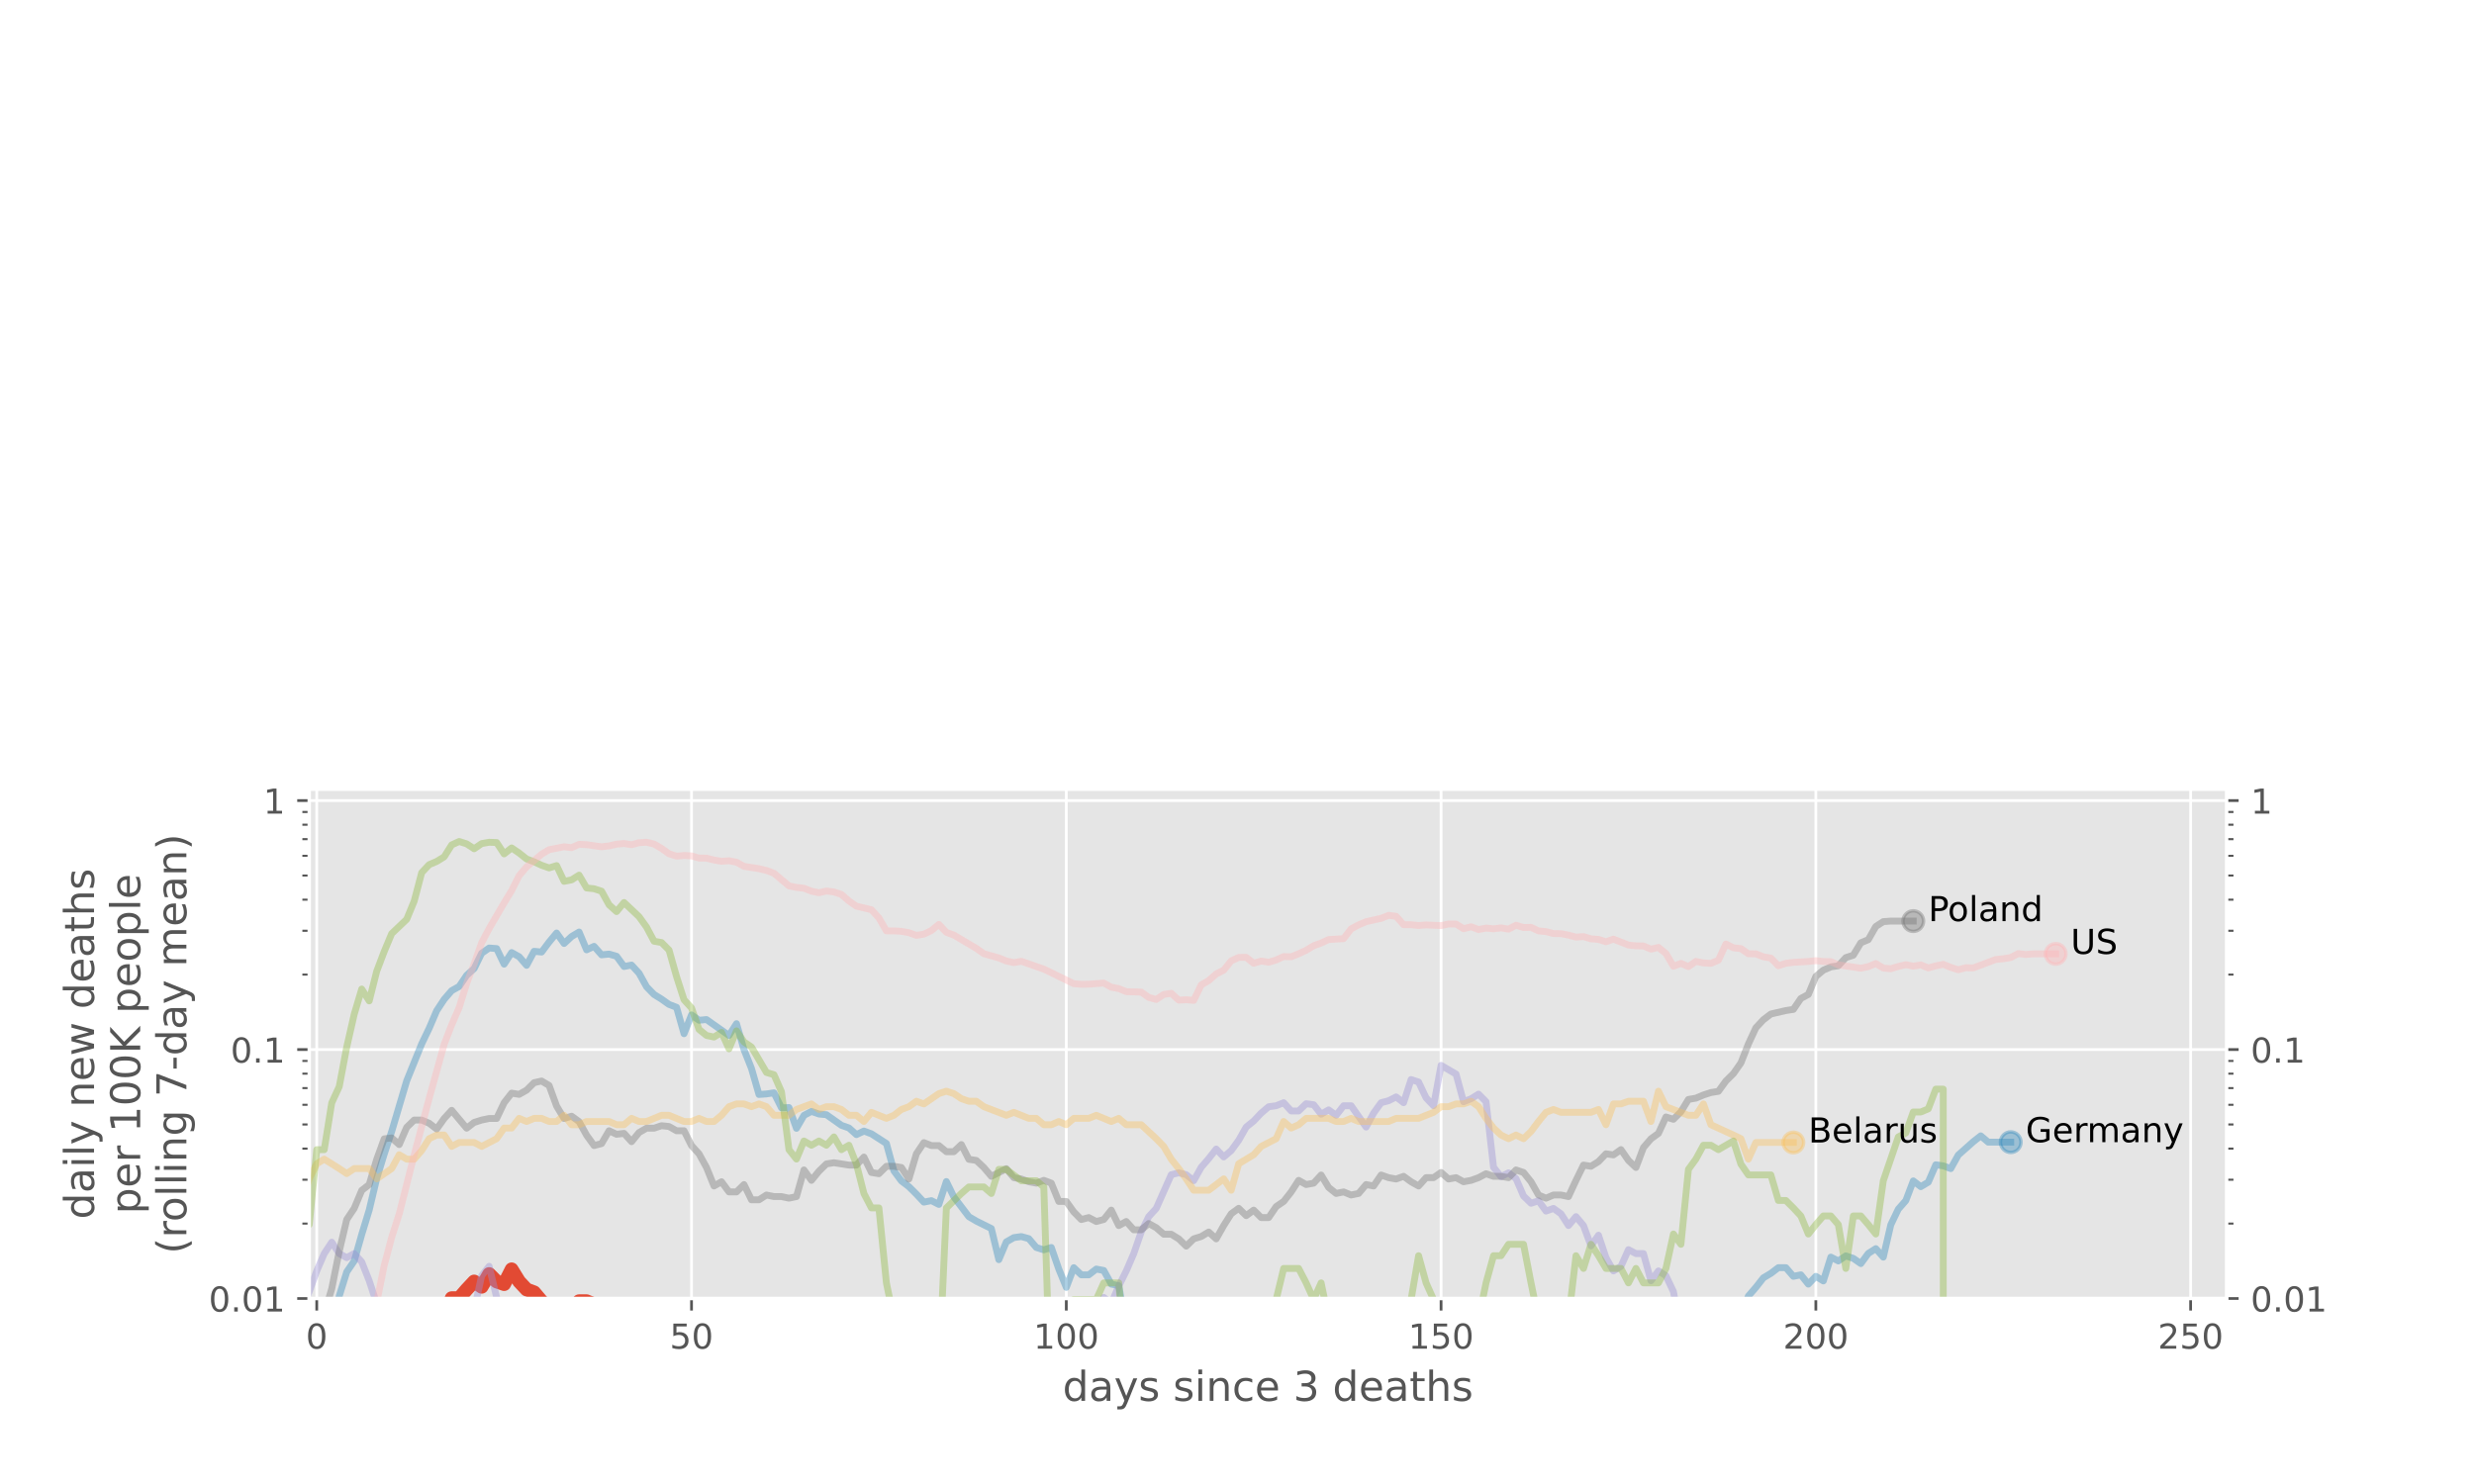 <?xml version="1.0" encoding="utf-8" standalone="no"?>
<!DOCTYPE svg PUBLIC "-//W3C//DTD SVG 1.1//EN"
  "http://www.w3.org/Graphics/SVG/1.1/DTD/svg11.dtd">
<!-- Created with matplotlib (https://matplotlib.org/) -->
<svg height="432pt" version="1.1" viewBox="0 0 720 432" width="720pt" xmlns="http://www.w3.org/2000/svg" xmlns:xlink="http://www.w3.org/1999/xlink">
 <defs>
  <style type="text/css">
*{stroke-linecap:butt;stroke-linejoin:round;}
  </style>
 </defs>
 <g id="figure_1">
  <g id="patch_1">
   <path d="M 0 432 
L 720 432 
L 720 0 
L 0 0 
z
" style="fill:#ffffff;"/>
  </g>
  <g id="axes_1">
   <g id="patch_2">
    <path d="M 90 378 
L 648 378 
L 648 229.745 
L 90 229.745 
z
" style="fill:#e5e5e5;"/>
   </g>
   <g id="matplotlib.axis_1">
    <g id="xtick_1">
     <g id="line2d_1">
      <path clip-path="url(#p981f617012)" d="M 92.181 378 
L 92.181 229.745 
" style="fill:none;stroke:#ffffff;stroke-linecap:square;stroke-width:0.8;"/>
     </g>
     <g id="line2d_2">
      <defs>
       <path d="M 0 0 
L 0 3.5 
" id="ma81cfd473e" style="stroke:#555555;stroke-width:0.8;"/>
      </defs>
      <g>
       <use style="fill:#555555;stroke:#555555;stroke-width:0.8;" x="92.181" xlink:href="#ma81cfd473e" y="378"/>
      </g>
     </g>
     <g id="text_1">
      <!-- 0 -->
      <defs>
       <path d="M 31.781 66.406 
Q 24.172 66.406 20.328 58.906 
Q 16.5 51.422 16.5 36.375 
Q 16.5 21.391 20.328 13.891 
Q 24.172 6.391 31.781 6.391 
Q 39.453 6.391 43.281 13.891 
Q 47.125 21.391 47.125 36.375 
Q 47.125 51.422 43.281 58.906 
Q 39.453 66.406 31.781 66.406 
z
M 31.781 74.219 
Q 44.047 74.219 50.516 64.516 
Q 56.984 54.828 56.984 36.375 
Q 56.984 17.969 50.516 8.266 
Q 44.047 -1.422 31.781 -1.422 
Q 19.531 -1.422 13.062 8.266 
Q 6.594 17.969 6.594 36.375 
Q 6.594 54.828 13.062 64.516 
Q 19.531 74.219 31.781 74.219 
z
" id="DejaVuSans-48"/>
      </defs>
      <g style="fill:#555555;" transform="translate(89 392.598)scale(0.1 -0.1)">
       <use xlink:href="#DejaVuSans-48"/>
      </g>
     </g>
    </g>
    <g id="xtick_2">
     <g id="line2d_3">
      <path clip-path="url(#p981f617012)" d="M 201.251 378 
L 201.251 229.745 
" style="fill:none;stroke:#ffffff;stroke-linecap:square;stroke-width:0.8;"/>
     </g>
     <g id="line2d_4">
      <g>
       <use style="fill:#555555;stroke:#555555;stroke-width:0.8;" x="201.251" xlink:href="#ma81cfd473e" y="378"/>
      </g>
     </g>
     <g id="text_2">
      <!-- 50 -->
      <defs>
       <path d="M 10.797 72.906 
L 49.516 72.906 
L 49.516 64.594 
L 19.828 64.594 
L 19.828 46.734 
Q 21.969 47.469 24.109 47.828 
Q 26.266 48.188 28.422 48.188 
Q 40.625 48.188 47.75 41.5 
Q 54.891 34.812 54.891 23.391 
Q 54.891 11.625 47.562 5.094 
Q 40.234 -1.422 26.906 -1.422 
Q 22.312 -1.422 17.547 -0.641 
Q 12.797 0.141 7.719 1.703 
L 7.719 11.625 
Q 12.109 9.234 16.797 8.062 
Q 21.484 6.891 26.703 6.891 
Q 35.156 6.891 40.078 11.328 
Q 45.016 15.766 45.016 23.391 
Q 45.016 31 40.078 35.438 
Q 35.156 39.891 26.703 39.891 
Q 22.75 39.891 18.812 39.016 
Q 14.891 38.141 10.797 36.281 
z
" id="DejaVuSans-53"/>
      </defs>
      <g style="fill:#555555;" transform="translate(194.888 392.598)scale(0.1 -0.1)">
       <use xlink:href="#DejaVuSans-53"/>
       <use x="63.623" xlink:href="#DejaVuSans-48"/>
      </g>
     </g>
    </g>
    <g id="xtick_3">
     <g id="line2d_5">
      <path clip-path="url(#p981f617012)" d="M 310.321 378 
L 310.321 229.745 
" style="fill:none;stroke:#ffffff;stroke-linecap:square;stroke-width:0.8;"/>
     </g>
     <g id="line2d_6">
      <g>
       <use style="fill:#555555;stroke:#555555;stroke-width:0.8;" x="310.321" xlink:href="#ma81cfd473e" y="378"/>
      </g>
     </g>
     <g id="text_3">
      <!-- 100 -->
      <defs>
       <path d="M 12.406 8.297 
L 28.516 8.297 
L 28.516 63.922 
L 10.984 60.406 
L 10.984 69.391 
L 28.422 72.906 
L 38.281 72.906 
L 38.281 8.297 
L 54.391 8.297 
L 54.391 0 
L 12.406 0 
z
" id="DejaVuSans-49"/>
      </defs>
      <g style="fill:#555555;" transform="translate(300.777 392.598)scale(0.1 -0.1)">
       <use xlink:href="#DejaVuSans-49"/>
       <use x="63.623" xlink:href="#DejaVuSans-48"/>
       <use x="127.246" xlink:href="#DejaVuSans-48"/>
      </g>
     </g>
    </g>
    <g id="xtick_4">
     <g id="line2d_7">
      <path clip-path="url(#p981f617012)" d="M 419.39 378 
L 419.39 229.745 
" style="fill:none;stroke:#ffffff;stroke-linecap:square;stroke-width:0.8;"/>
     </g>
     <g id="line2d_8">
      <g>
       <use style="fill:#555555;stroke:#555555;stroke-width:0.8;" x="419.39" xlink:href="#ma81cfd473e" y="378"/>
      </g>
     </g>
     <g id="text_4">
      <!-- 150 -->
      <g style="fill:#555555;" transform="translate(409.846 392.598)scale(0.1 -0.1)">
       <use xlink:href="#DejaVuSans-49"/>
       <use x="63.623" xlink:href="#DejaVuSans-53"/>
       <use x="127.246" xlink:href="#DejaVuSans-48"/>
      </g>
     </g>
    </g>
    <g id="xtick_5">
     <g id="line2d_9">
      <path clip-path="url(#p981f617012)" d="M 528.46 378 
L 528.46 229.745 
" style="fill:none;stroke:#ffffff;stroke-linecap:square;stroke-width:0.8;"/>
     </g>
     <g id="line2d_10">
      <g>
       <use style="fill:#555555;stroke:#555555;stroke-width:0.8;" x="528.46" xlink:href="#ma81cfd473e" y="378"/>
      </g>
     </g>
     <g id="text_5">
      <!-- 200 -->
      <defs>
       <path d="M 19.188 8.297 
L 53.609 8.297 
L 53.609 0 
L 7.328 0 
L 7.328 8.297 
Q 12.938 14.109 22.625 23.891 
Q 32.328 33.688 34.812 36.531 
Q 39.547 41.844 41.422 45.531 
Q 43.312 49.219 43.312 52.781 
Q 43.312 58.594 39.234 62.25 
Q 35.156 65.922 28.609 65.922 
Q 23.969 65.922 18.812 64.312 
Q 13.672 62.703 7.812 59.422 
L 7.812 69.391 
Q 13.766 71.781 18.938 73 
Q 24.125 74.219 28.422 74.219 
Q 39.75 74.219 46.484 68.547 
Q 53.219 62.891 53.219 53.422 
Q 53.219 48.922 51.531 44.891 
Q 49.859 40.875 45.406 35.406 
Q 44.188 33.984 37.641 27.219 
Q 31.109 20.453 19.188 8.297 
z
" id="DejaVuSans-50"/>
      </defs>
      <g style="fill:#555555;" transform="translate(518.916 392.598)scale(0.1 -0.1)">
       <use xlink:href="#DejaVuSans-50"/>
       <use x="63.623" xlink:href="#DejaVuSans-48"/>
       <use x="127.246" xlink:href="#DejaVuSans-48"/>
      </g>
     </g>
    </g>
    <g id="xtick_6">
     <g id="line2d_11">
      <path clip-path="url(#p981f617012)" d="M 637.529 378 
L 637.529 229.745 
" style="fill:none;stroke:#ffffff;stroke-linecap:square;stroke-width:0.8;"/>
     </g>
     <g id="line2d_12">
      <g>
       <use style="fill:#555555;stroke:#555555;stroke-width:0.8;" x="637.529" xlink:href="#ma81cfd473e" y="378"/>
      </g>
     </g>
     <g id="text_6">
      <!-- 250 -->
      <g style="fill:#555555;" transform="translate(627.986 392.598)scale(0.1 -0.1)">
       <use xlink:href="#DejaVuSans-50"/>
       <use x="63.623" xlink:href="#DejaVuSans-53"/>
       <use x="127.246" xlink:href="#DejaVuSans-48"/>
      </g>
     </g>
    </g>
    <g id="text_7">
     <!-- days since 3 deaths -->
     <defs>
      <path d="M 45.406 46.391 
L 45.406 75.984 
L 54.391 75.984 
L 54.391 0 
L 45.406 0 
L 45.406 8.203 
Q 42.578 3.328 38.25 0.953 
Q 33.938 -1.422 27.875 -1.422 
Q 17.969 -1.422 11.734 6.484 
Q 5.516 14.406 5.516 27.297 
Q 5.516 40.188 11.734 48.094 
Q 17.969 56 27.875 56 
Q 33.938 56 38.25 53.625 
Q 42.578 51.266 45.406 46.391 
z
M 14.797 27.297 
Q 14.797 17.391 18.875 11.75 
Q 22.953 6.109 30.078 6.109 
Q 37.203 6.109 41.297 11.75 
Q 45.406 17.391 45.406 27.297 
Q 45.406 37.203 41.297 42.844 
Q 37.203 48.484 30.078 48.484 
Q 22.953 48.484 18.875 42.844 
Q 14.797 37.203 14.797 27.297 
z
" id="DejaVuSans-100"/>
      <path d="M 34.281 27.484 
Q 23.391 27.484 19.188 25 
Q 14.984 22.516 14.984 16.5 
Q 14.984 11.719 18.141 8.906 
Q 21.297 6.109 26.703 6.109 
Q 34.188 6.109 38.703 11.406 
Q 43.219 16.703 43.219 25.484 
L 43.219 27.484 
z
M 52.203 31.203 
L 52.203 0 
L 43.219 0 
L 43.219 8.297 
Q 40.141 3.328 35.547 0.953 
Q 30.953 -1.422 24.312 -1.422 
Q 15.922 -1.422 10.953 3.297 
Q 6 8.016 6 15.922 
Q 6 25.141 12.172 29.828 
Q 18.359 34.516 30.609 34.516 
L 43.219 34.516 
L 43.219 35.406 
Q 43.219 41.609 39.141 45 
Q 35.062 48.391 27.688 48.391 
Q 23 48.391 18.547 47.266 
Q 14.109 46.141 10.016 43.891 
L 10.016 52.203 
Q 14.938 54.109 19.578 55.047 
Q 24.219 56 28.609 56 
Q 40.484 56 46.344 49.844 
Q 52.203 43.703 52.203 31.203 
z
" id="DejaVuSans-97"/>
      <path d="M 32.172 -5.078 
Q 28.375 -14.844 24.75 -17.812 
Q 21.141 -20.797 15.094 -20.797 
L 7.906 -20.797 
L 7.906 -13.281 
L 13.188 -13.281 
Q 16.891 -13.281 18.938 -11.516 
Q 21 -9.766 23.484 -3.219 
L 25.094 0.875 
L 2.984 54.688 
L 12.5 54.688 
L 29.594 11.922 
L 46.688 54.688 
L 56.203 54.688 
z
" id="DejaVuSans-121"/>
      <path d="M 44.281 53.078 
L 44.281 44.578 
Q 40.484 46.531 36.375 47.5 
Q 32.281 48.484 27.875 48.484 
Q 21.188 48.484 17.844 46.438 
Q 14.5 44.391 14.5 40.281 
Q 14.5 37.156 16.891 35.375 
Q 19.281 33.594 26.516 31.984 
L 29.594 31.297 
Q 39.156 29.25 43.188 25.516 
Q 47.219 21.781 47.219 15.094 
Q 47.219 7.469 41.188 3.016 
Q 35.156 -1.422 24.609 -1.422 
Q 20.219 -1.422 15.453 -0.562 
Q 10.688 0.297 5.422 2 
L 5.422 11.281 
Q 10.406 8.688 15.234 7.391 
Q 20.062 6.109 24.812 6.109 
Q 31.156 6.109 34.562 8.281 
Q 37.984 10.453 37.984 14.406 
Q 37.984 18.062 35.516 20.016 
Q 33.062 21.969 24.703 23.781 
L 21.578 24.516 
Q 13.234 26.266 9.516 29.906 
Q 5.812 33.547 5.812 39.891 
Q 5.812 47.609 11.281 51.797 
Q 16.75 56 26.812 56 
Q 31.781 56 36.172 55.266 
Q 40.578 54.547 44.281 53.078 
z
" id="DejaVuSans-115"/>
      <path id="DejaVuSans-32"/>
      <path d="M 9.422 54.688 
L 18.406 54.688 
L 18.406 0 
L 9.422 0 
z
M 9.422 75.984 
L 18.406 75.984 
L 18.406 64.594 
L 9.422 64.594 
z
" id="DejaVuSans-105"/>
      <path d="M 54.891 33.016 
L 54.891 0 
L 45.906 0 
L 45.906 32.719 
Q 45.906 40.484 42.875 44.328 
Q 39.844 48.188 33.797 48.188 
Q 26.516 48.188 22.312 43.547 
Q 18.109 38.922 18.109 30.906 
L 18.109 0 
L 9.078 0 
L 9.078 54.688 
L 18.109 54.688 
L 18.109 46.188 
Q 21.344 51.125 25.703 53.562 
Q 30.078 56 35.797 56 
Q 45.219 56 50.047 50.172 
Q 54.891 44.344 54.891 33.016 
z
" id="DejaVuSans-110"/>
      <path d="M 48.781 52.594 
L 48.781 44.188 
Q 44.969 46.297 41.141 47.344 
Q 37.312 48.391 33.406 48.391 
Q 24.656 48.391 19.812 42.844 
Q 14.984 37.312 14.984 27.297 
Q 14.984 17.281 19.812 11.734 
Q 24.656 6.203 33.406 6.203 
Q 37.312 6.203 41.141 7.25 
Q 44.969 8.297 48.781 10.406 
L 48.781 2.094 
Q 45.016 0.344 40.984 -0.531 
Q 36.969 -1.422 32.422 -1.422 
Q 20.062 -1.422 12.781 6.344 
Q 5.516 14.109 5.516 27.297 
Q 5.516 40.672 12.859 48.328 
Q 20.219 56 33.016 56 
Q 37.156 56 41.109 55.141 
Q 45.062 54.297 48.781 52.594 
z
" id="DejaVuSans-99"/>
      <path d="M 56.203 29.594 
L 56.203 25.203 
L 14.891 25.203 
Q 15.484 15.922 20.484 11.062 
Q 25.484 6.203 34.422 6.203 
Q 39.594 6.203 44.453 7.469 
Q 49.312 8.734 54.109 11.281 
L 54.109 2.781 
Q 49.266 0.734 44.188 -0.344 
Q 39.109 -1.422 33.891 -1.422 
Q 20.797 -1.422 13.156 6.188 
Q 5.516 13.812 5.516 26.812 
Q 5.516 40.234 12.766 48.109 
Q 20.016 56 32.328 56 
Q 43.359 56 49.781 48.891 
Q 56.203 41.797 56.203 29.594 
z
M 47.219 32.234 
Q 47.125 39.594 43.094 43.984 
Q 39.062 48.391 32.422 48.391 
Q 24.906 48.391 20.391 44.141 
Q 15.875 39.891 15.188 32.172 
z
" id="DejaVuSans-101"/>
      <path d="M 40.578 39.312 
Q 47.656 37.797 51.625 33 
Q 55.609 28.219 55.609 21.188 
Q 55.609 10.406 48.188 4.484 
Q 40.766 -1.422 27.094 -1.422 
Q 22.516 -1.422 17.656 -0.516 
Q 12.797 0.391 7.625 2.203 
L 7.625 11.719 
Q 11.719 9.328 16.594 8.109 
Q 21.484 6.891 26.812 6.891 
Q 36.078 6.891 40.938 10.547 
Q 45.797 14.203 45.797 21.188 
Q 45.797 27.641 41.281 31.266 
Q 36.766 34.906 28.719 34.906 
L 20.219 34.906 
L 20.219 43.016 
L 29.109 43.016 
Q 36.375 43.016 40.234 45.922 
Q 44.094 48.828 44.094 54.297 
Q 44.094 59.906 40.109 62.906 
Q 36.141 65.922 28.719 65.922 
Q 24.656 65.922 20.016 65.031 
Q 15.375 64.156 9.812 62.312 
L 9.812 71.094 
Q 15.438 72.656 20.344 73.438 
Q 25.25 74.219 29.594 74.219 
Q 40.828 74.219 47.359 69.109 
Q 53.906 64.016 53.906 55.328 
Q 53.906 49.266 50.438 45.094 
Q 46.969 40.922 40.578 39.312 
z
" id="DejaVuSans-51"/>
      <path d="M 18.312 70.219 
L 18.312 54.688 
L 36.812 54.688 
L 36.812 47.703 
L 18.312 47.703 
L 18.312 18.016 
Q 18.312 11.328 20.141 9.422 
Q 21.969 7.516 27.594 7.516 
L 36.812 7.516 
L 36.812 0 
L 27.594 0 
Q 17.188 0 13.234 3.875 
Q 9.281 7.766 9.281 18.016 
L 9.281 47.703 
L 2.688 47.703 
L 2.688 54.688 
L 9.281 54.688 
L 9.281 70.219 
z
" id="DejaVuSans-116"/>
      <path d="M 54.891 33.016 
L 54.891 0 
L 45.906 0 
L 45.906 32.719 
Q 45.906 40.484 42.875 44.328 
Q 39.844 48.188 33.797 48.188 
Q 26.516 48.188 22.312 43.547 
Q 18.109 38.922 18.109 30.906 
L 18.109 0 
L 9.078 0 
L 9.078 75.984 
L 18.109 75.984 
L 18.109 46.188 
Q 21.344 51.125 25.703 53.562 
Q 30.078 56 35.797 56 
Q 45.219 56 50.047 50.172 
Q 54.891 44.344 54.891 33.016 
z
" id="DejaVuSans-104"/>
     </defs>
     <g style="fill:#555555;" transform="translate(309.255 407.796)scale(0.12 -0.12)">
      <use xlink:href="#DejaVuSans-100"/>
      <use x="63.477" xlink:href="#DejaVuSans-97"/>
      <use x="124.756" xlink:href="#DejaVuSans-121"/>
      <use x="183.936" xlink:href="#DejaVuSans-115"/>
      <use x="236.035" xlink:href="#DejaVuSans-32"/>
      <use x="267.822" xlink:href="#DejaVuSans-115"/>
      <use x="319.922" xlink:href="#DejaVuSans-105"/>
      <use x="347.705" xlink:href="#DejaVuSans-110"/>
      <use x="411.084" xlink:href="#DejaVuSans-99"/>
      <use x="466.064" xlink:href="#DejaVuSans-101"/>
      <use x="527.588" xlink:href="#DejaVuSans-32"/>
      <use x="559.375" xlink:href="#DejaVuSans-51"/>
      <use x="622.998" xlink:href="#DejaVuSans-32"/>
      <use x="654.785" xlink:href="#DejaVuSans-100"/>
      <use x="718.262" xlink:href="#DejaVuSans-101"/>
      <use x="779.785" xlink:href="#DejaVuSans-97"/>
      <use x="841.064" xlink:href="#DejaVuSans-116"/>
      <use x="880.273" xlink:href="#DejaVuSans-104"/>
      <use x="943.652" xlink:href="#DejaVuSans-115"/>
     </g>
    </g>
   </g>
   <g id="matplotlib.axis_2">
    <g id="ytick_1">
     <g id="line2d_13">
      <path clip-path="url(#p981f617012)" d="M 90 378 
L 648 378 
" style="fill:none;stroke:#ffffff;stroke-linecap:square;stroke-width:0.8;"/>
     </g>
     <g id="line2d_14">
      <defs>
       <path d="M 0 0 
L -3.5 0 
" id="mfddcdc7852" style="stroke:#555555;stroke-width:0.8;"/>
      </defs>
      <g>
       <use style="fill:#555555;stroke:#555555;stroke-width:0.8;" x="90" xlink:href="#mfddcdc7852" y="378"/>
      </g>
     </g>
     <g id="line2d_15">
      <defs>
       <path d="M 0 0 
L 3.5 0 
" id="mea2dd76405" style="stroke:#555555;stroke-width:0.8;"/>
      </defs>
      <g>
       <use style="fill:#555555;stroke:#555555;stroke-width:0.8;" x="648" xlink:href="#mea2dd76405" y="378"/>
      </g>
     </g>
     <g id="text_8">
      <!-- 0.01 -->
      <defs>
       <path d="M 10.688 12.406 
L 21 12.406 
L 21 0 
L 10.688 0 
z
" id="DejaVuSans-46"/>
      </defs>
      <g style="fill:#555555;" transform="translate(60.734 381.799)scale(0.1 -0.1)">
       <use xlink:href="#DejaVuSans-48"/>
       <use x="63.623" xlink:href="#DejaVuSans-46"/>
       <use x="95.41" xlink:href="#DejaVuSans-48"/>
       <use x="159.033" xlink:href="#DejaVuSans-49"/>
      </g>
     </g>
     <g id="text_9">
      <!-- 0.01 -->
      <g style="fill:#555555;" transform="translate(655 381.799)scale(0.1 -0.1)">
       <use xlink:href="#DejaVuSans-48"/>
       <use x="63.623" xlink:href="#DejaVuSans-46"/>
       <use x="95.41" xlink:href="#DejaVuSans-48"/>
       <use x="159.033" xlink:href="#DejaVuSans-49"/>
      </g>
     </g>
    </g>
    <g id="ytick_2">
     <g id="line2d_16">
      <path clip-path="url(#p981f617012)" d="M 90 305.526 
L 648 305.526 
" style="fill:none;stroke:#ffffff;stroke-linecap:square;stroke-width:0.8;"/>
     </g>
     <g id="line2d_17">
      <g>
       <use style="fill:#555555;stroke:#555555;stroke-width:0.8;" x="90" xlink:href="#mfddcdc7852" y="305.526"/>
      </g>
     </g>
     <g id="line2d_18">
      <g>
       <use style="fill:#555555;stroke:#555555;stroke-width:0.8;" x="648" xlink:href="#mea2dd76405" y="305.526"/>
      </g>
     </g>
     <g id="text_10">
      <!-- 0.1 -->
      <g style="fill:#555555;" transform="translate(67.097 309.326)scale(0.1 -0.1)">
       <use xlink:href="#DejaVuSans-48"/>
       <use x="63.623" xlink:href="#DejaVuSans-46"/>
       <use x="95.41" xlink:href="#DejaVuSans-49"/>
      </g>
     </g>
     <g id="text_11">
      <!-- 0.1 -->
      <g style="fill:#555555;" transform="translate(655 309.326)scale(0.1 -0.1)">
       <use xlink:href="#DejaVuSans-48"/>
       <use x="63.623" xlink:href="#DejaVuSans-46"/>
       <use x="95.41" xlink:href="#DejaVuSans-49"/>
      </g>
     </g>
    </g>
    <g id="ytick_3">
     <g id="line2d_19">
      <path clip-path="url(#p981f617012)" d="M 90 233.053 
L 648 233.053 
" style="fill:none;stroke:#ffffff;stroke-linecap:square;stroke-width:0.8;"/>
     </g>
     <g id="line2d_20">
      <g>
       <use style="fill:#555555;stroke:#555555;stroke-width:0.8;" x="90" xlink:href="#mfddcdc7852" y="233.053"/>
      </g>
     </g>
     <g id="line2d_21">
      <g>
       <use style="fill:#555555;stroke:#555555;stroke-width:0.8;" x="648" xlink:href="#mea2dd76405" y="233.053"/>
      </g>
     </g>
     <g id="text_12">
      <!-- 1 -->
      <g style="fill:#555555;" transform="translate(76.638 236.852)scale(0.1 -0.1)">
       <use xlink:href="#DejaVuSans-49"/>
      </g>
     </g>
     <g id="text_13">
      <!-- 1 -->
      <g style="fill:#555555;" transform="translate(655 236.852)scale(0.1 -0.1)">
       <use xlink:href="#DejaVuSans-49"/>
      </g>
     </g>
    </g>
    <g id="ytick_4">
     <g id="line2d_22">
      <defs>
       <path d="M 0 0 
L -2 0 
" id="m84dc7798ea" style="stroke:#555555;stroke-width:0.6;"/>
      </defs>
      <g>
       <use style="fill:#555555;stroke:#555555;stroke-width:0.6;" x="90" xlink:href="#m84dc7798ea" y="356.183"/>
      </g>
     </g>
     <g id="line2d_23">
      <defs>
       <path d="M 0 0 
L 2 0 
" id="m928aa4d967" style="stroke:#555555;stroke-width:0.6;"/>
      </defs>
      <g>
       <use style="fill:#555555;stroke:#555555;stroke-width:0.6;" x="648" xlink:href="#m928aa4d967" y="356.183"/>
      </g>
     </g>
    </g>
    <g id="ytick_5">
     <g id="line2d_24">
      <g>
       <use style="fill:#555555;stroke:#555555;stroke-width:0.6;" x="90" xlink:href="#m84dc7798ea" y="343.421"/>
      </g>
     </g>
     <g id="line2d_25">
      <g>
       <use style="fill:#555555;stroke:#555555;stroke-width:0.6;" x="648" xlink:href="#m928aa4d967" y="343.421"/>
      </g>
     </g>
    </g>
    <g id="ytick_6">
     <g id="line2d_26">
      <g>
       <use style="fill:#555555;stroke:#555555;stroke-width:0.6;" x="90" xlink:href="#m84dc7798ea" y="334.366"/>
      </g>
     </g>
     <g id="line2d_27">
      <g>
       <use style="fill:#555555;stroke:#555555;stroke-width:0.6;" x="648" xlink:href="#m928aa4d967" y="334.366"/>
      </g>
     </g>
    </g>
    <g id="ytick_7">
     <g id="line2d_28">
      <g>
       <use style="fill:#555555;stroke:#555555;stroke-width:0.6;" x="90" xlink:href="#m84dc7798ea" y="327.343"/>
      </g>
     </g>
     <g id="line2d_29">
      <g>
       <use style="fill:#555555;stroke:#555555;stroke-width:0.6;" x="648" xlink:href="#m928aa4d967" y="327.343"/>
      </g>
     </g>
    </g>
    <g id="ytick_8">
     <g id="line2d_30">
      <g>
       <use style="fill:#555555;stroke:#555555;stroke-width:0.6;" x="90" xlink:href="#m84dc7798ea" y="321.605"/>
      </g>
     </g>
     <g id="line2d_31">
      <g>
       <use style="fill:#555555;stroke:#555555;stroke-width:0.6;" x="648" xlink:href="#m928aa4d967" y="321.605"/>
      </g>
     </g>
    </g>
    <g id="ytick_9">
     <g id="line2d_32">
      <g>
       <use style="fill:#555555;stroke:#555555;stroke-width:0.6;" x="90" xlink:href="#m84dc7798ea" y="316.753"/>
      </g>
     </g>
     <g id="line2d_33">
      <g>
       <use style="fill:#555555;stroke:#555555;stroke-width:0.6;" x="648" xlink:href="#m928aa4d967" y="316.753"/>
      </g>
     </g>
    </g>
    <g id="ytick_10">
     <g id="line2d_34">
      <g>
       <use style="fill:#555555;stroke:#555555;stroke-width:0.6;" x="90" xlink:href="#m84dc7798ea" y="312.55"/>
      </g>
     </g>
     <g id="line2d_35">
      <g>
       <use style="fill:#555555;stroke:#555555;stroke-width:0.6;" x="648" xlink:href="#m928aa4d967" y="312.55"/>
      </g>
     </g>
    </g>
    <g id="ytick_11">
     <g id="line2d_36">
      <g>
       <use style="fill:#555555;stroke:#555555;stroke-width:0.6;" x="90" xlink:href="#m84dc7798ea" y="308.843"/>
      </g>
     </g>
     <g id="line2d_37">
      <g>
       <use style="fill:#555555;stroke:#555555;stroke-width:0.6;" x="648" xlink:href="#m928aa4d967" y="308.843"/>
      </g>
     </g>
    </g>
    <g id="ytick_12">
     <g id="line2d_38">
      <g>
       <use style="fill:#555555;stroke:#555555;stroke-width:0.6;" x="90" xlink:href="#m84dc7798ea" y="283.71"/>
      </g>
     </g>
     <g id="line2d_39">
      <g>
       <use style="fill:#555555;stroke:#555555;stroke-width:0.6;" x="648" xlink:href="#m928aa4d967" y="283.71"/>
      </g>
     </g>
    </g>
    <g id="ytick_13">
     <g id="line2d_40">
      <g>
       <use style="fill:#555555;stroke:#555555;stroke-width:0.6;" x="90" xlink:href="#m84dc7798ea" y="270.948"/>
      </g>
     </g>
     <g id="line2d_41">
      <g>
       <use style="fill:#555555;stroke:#555555;stroke-width:0.6;" x="648" xlink:href="#m928aa4d967" y="270.948"/>
      </g>
     </g>
    </g>
    <g id="ytick_14">
     <g id="line2d_42">
      <g>
       <use style="fill:#555555;stroke:#555555;stroke-width:0.6;" x="90" xlink:href="#m84dc7798ea" y="261.893"/>
      </g>
     </g>
     <g id="line2d_43">
      <g>
       <use style="fill:#555555;stroke:#555555;stroke-width:0.6;" x="648" xlink:href="#m928aa4d967" y="261.893"/>
      </g>
     </g>
    </g>
    <g id="ytick_15">
     <g id="line2d_44">
      <g>
       <use style="fill:#555555;stroke:#555555;stroke-width:0.6;" x="90" xlink:href="#m84dc7798ea" y="254.869"/>
      </g>
     </g>
     <g id="line2d_45">
      <g>
       <use style="fill:#555555;stroke:#555555;stroke-width:0.6;" x="648" xlink:href="#m928aa4d967" y="254.869"/>
      </g>
     </g>
    </g>
    <g id="ytick_16">
     <g id="line2d_46">
      <g>
       <use style="fill:#555555;stroke:#555555;stroke-width:0.6;" x="90" xlink:href="#m84dc7798ea" y="249.131"/>
      </g>
     </g>
     <g id="line2d_47">
      <g>
       <use style="fill:#555555;stroke:#555555;stroke-width:0.6;" x="648" xlink:href="#m928aa4d967" y="249.131"/>
      </g>
     </g>
    </g>
    <g id="ytick_17">
     <g id="line2d_48">
      <g>
       <use style="fill:#555555;stroke:#555555;stroke-width:0.6;" x="90" xlink:href="#m84dc7798ea" y="244.279"/>
      </g>
     </g>
     <g id="line2d_49">
      <g>
       <use style="fill:#555555;stroke:#555555;stroke-width:0.6;" x="648" xlink:href="#m928aa4d967" y="244.279"/>
      </g>
     </g>
    </g>
    <g id="ytick_18">
     <g id="line2d_50">
      <g>
       <use style="fill:#555555;stroke:#555555;stroke-width:0.6;" x="90" xlink:href="#m84dc7798ea" y="240.076"/>
      </g>
     </g>
     <g id="line2d_51">
      <g>
       <use style="fill:#555555;stroke:#555555;stroke-width:0.6;" x="648" xlink:href="#m928aa4d967" y="240.076"/>
      </g>
     </g>
    </g>
    <g id="ytick_19">
     <g id="line2d_52">
      <g>
       <use style="fill:#555555;stroke:#555555;stroke-width:0.6;" x="90" xlink:href="#m84dc7798ea" y="236.369"/>
      </g>
     </g>
     <g id="line2d_53">
      <g>
       <use style="fill:#555555;stroke:#555555;stroke-width:0.6;" x="648" xlink:href="#m928aa4d967" y="236.369"/>
      </g>
     </g>
    </g>
    <g id="text_14">
     <!-- daily new deaths -->
     <defs>
      <path d="M 9.422 75.984 
L 18.406 75.984 
L 18.406 0 
L 9.422 0 
z
" id="DejaVuSans-108"/>
      <path d="M 4.203 54.688 
L 13.188 54.688 
L 24.422 12.016 
L 35.594 54.688 
L 46.188 54.688 
L 57.422 12.016 
L 68.609 54.688 
L 77.594 54.688 
L 63.281 0 
L 52.688 0 
L 40.922 44.828 
L 29.109 0 
L 18.5 0 
z
" id="DejaVuSans-119"/>
     </defs>
     <g style="fill:#555555;" transform="translate(27.364 354.917)rotate(-90)scale(0.12 -0.12)">
      <use xlink:href="#DejaVuSans-100"/>
      <use x="63.477" xlink:href="#DejaVuSans-97"/>
      <use x="124.756" xlink:href="#DejaVuSans-105"/>
      <use x="152.539" xlink:href="#DejaVuSans-108"/>
      <use x="180.322" xlink:href="#DejaVuSans-121"/>
      <use x="239.502" xlink:href="#DejaVuSans-32"/>
      <use x="271.289" xlink:href="#DejaVuSans-110"/>
      <use x="334.668" xlink:href="#DejaVuSans-101"/>
      <use x="396.191" xlink:href="#DejaVuSans-119"/>
      <use x="477.979" xlink:href="#DejaVuSans-32"/>
      <use x="509.766" xlink:href="#DejaVuSans-100"/>
      <use x="573.242" xlink:href="#DejaVuSans-101"/>
      <use x="634.766" xlink:href="#DejaVuSans-97"/>
      <use x="696.045" xlink:href="#DejaVuSans-116"/>
      <use x="735.254" xlink:href="#DejaVuSans-104"/>
      <use x="798.633" xlink:href="#DejaVuSans-115"/>
     </g>
     <!-- per 100K people -->
     <defs>
      <path d="M 18.109 8.203 
L 18.109 -20.797 
L 9.078 -20.797 
L 9.078 54.688 
L 18.109 54.688 
L 18.109 46.391 
Q 20.953 51.266 25.266 53.625 
Q 29.594 56 35.594 56 
Q 45.562 56 51.781 48.094 
Q 58.016 40.188 58.016 27.297 
Q 58.016 14.406 51.781 6.484 
Q 45.562 -1.422 35.594 -1.422 
Q 29.594 -1.422 25.266 0.953 
Q 20.953 3.328 18.109 8.203 
z
M 48.688 27.297 
Q 48.688 37.203 44.609 42.844 
Q 40.531 48.484 33.406 48.484 
Q 26.266 48.484 22.188 42.844 
Q 18.109 37.203 18.109 27.297 
Q 18.109 17.391 22.188 11.75 
Q 26.266 6.109 33.406 6.109 
Q 40.531 6.109 44.609 11.75 
Q 48.688 17.391 48.688 27.297 
z
" id="DejaVuSans-112"/>
      <path d="M 41.109 46.297 
Q 39.594 47.172 37.812 47.578 
Q 36.031 48 33.891 48 
Q 26.266 48 22.188 43.047 
Q 18.109 38.094 18.109 28.812 
L 18.109 0 
L 9.078 0 
L 9.078 54.688 
L 18.109 54.688 
L 18.109 46.188 
Q 20.953 51.172 25.484 53.578 
Q 30.031 56 36.531 56 
Q 37.453 56 38.578 55.875 
Q 39.703 55.766 41.062 55.516 
z
" id="DejaVuSans-114"/>
      <path d="M 9.812 72.906 
L 19.672 72.906 
L 19.672 42.094 
L 52.391 72.906 
L 65.094 72.906 
L 28.906 38.922 
L 67.672 0 
L 54.688 0 
L 19.672 35.109 
L 19.672 0 
L 9.812 0 
z
" id="DejaVuSans-75"/>
      <path d="M 30.609 48.391 
Q 23.391 48.391 19.188 42.75 
Q 14.984 37.109 14.984 27.297 
Q 14.984 17.484 19.156 11.844 
Q 23.344 6.203 30.609 6.203 
Q 37.797 6.203 41.984 11.859 
Q 46.188 17.531 46.188 27.297 
Q 46.188 37.016 41.984 42.703 
Q 37.797 48.391 30.609 48.391 
z
M 30.609 56 
Q 42.328 56 49.016 48.375 
Q 55.719 40.766 55.719 27.297 
Q 55.719 13.875 49.016 6.219 
Q 42.328 -1.422 30.609 -1.422 
Q 18.844 -1.422 12.172 6.219 
Q 5.516 13.875 5.516 27.297 
Q 5.516 40.766 12.172 48.375 
Q 18.844 56 30.609 56 
z
" id="DejaVuSans-111"/>
     </defs>
     <g style="fill:#555555;" transform="translate(40.801 353.381)rotate(-90)scale(0.12 -0.12)">
      <use xlink:href="#DejaVuSans-112"/>
      <use x="63.477" xlink:href="#DejaVuSans-101"/>
      <use x="125" xlink:href="#DejaVuSans-114"/>
      <use x="166.113" xlink:href="#DejaVuSans-32"/>
      <use x="197.9" xlink:href="#DejaVuSans-49"/>
      <use x="261.523" xlink:href="#DejaVuSans-48"/>
      <use x="325.146" xlink:href="#DejaVuSans-48"/>
      <use x="388.77" xlink:href="#DejaVuSans-75"/>
      <use x="454.346" xlink:href="#DejaVuSans-32"/>
      <use x="486.133" xlink:href="#DejaVuSans-112"/>
      <use x="549.609" xlink:href="#DejaVuSans-101"/>
      <use x="611.133" xlink:href="#DejaVuSans-111"/>
      <use x="672.314" xlink:href="#DejaVuSans-112"/>
      <use x="735.791" xlink:href="#DejaVuSans-108"/>
      <use x="763.574" xlink:href="#DejaVuSans-101"/>
     </g>
     <!-- (rolling 7-day mean) -->
     <defs>
      <path d="M 31 75.875 
Q 24.469 64.656 21.281 53.656 
Q 18.109 42.672 18.109 31.391 
Q 18.109 20.125 21.312 9.062 
Q 24.516 -2 31 -13.188 
L 23.188 -13.188 
Q 15.875 -1.703 12.234 9.375 
Q 8.594 20.453 8.594 31.391 
Q 8.594 42.281 12.203 53.312 
Q 15.828 64.359 23.188 75.875 
z
" id="DejaVuSans-40"/>
      <path d="M 45.406 27.984 
Q 45.406 37.75 41.375 43.109 
Q 37.359 48.484 30.078 48.484 
Q 22.859 48.484 18.828 43.109 
Q 14.797 37.75 14.797 27.984 
Q 14.797 18.266 18.828 12.891 
Q 22.859 7.516 30.078 7.516 
Q 37.359 7.516 41.375 12.891 
Q 45.406 18.266 45.406 27.984 
z
M 54.391 6.781 
Q 54.391 -7.172 48.188 -13.984 
Q 42 -20.797 29.203 -20.797 
Q 24.469 -20.797 20.266 -20.094 
Q 16.062 -19.391 12.109 -17.922 
L 12.109 -9.188 
Q 16.062 -11.328 19.922 -12.344 
Q 23.781 -13.375 27.781 -13.375 
Q 36.625 -13.375 41.016 -8.766 
Q 45.406 -4.156 45.406 5.172 
L 45.406 9.625 
Q 42.625 4.781 38.281 2.391 
Q 33.938 0 27.875 0 
Q 17.828 0 11.672 7.656 
Q 5.516 15.328 5.516 27.984 
Q 5.516 40.672 11.672 48.328 
Q 17.828 56 27.875 56 
Q 33.938 56 38.281 53.609 
Q 42.625 51.219 45.406 46.391 
L 45.406 54.688 
L 54.391 54.688 
z
" id="DejaVuSans-103"/>
      <path d="M 8.203 72.906 
L 55.078 72.906 
L 55.078 68.703 
L 28.609 0 
L 18.312 0 
L 43.219 64.594 
L 8.203 64.594 
z
" id="DejaVuSans-55"/>
      <path d="M 4.891 31.391 
L 31.203 31.391 
L 31.203 23.391 
L 4.891 23.391 
z
" id="DejaVuSans-45"/>
      <path d="M 52 44.188 
Q 55.375 50.25 60.062 53.125 
Q 64.75 56 71.094 56 
Q 79.641 56 84.281 50.016 
Q 88.922 44.047 88.922 33.016 
L 88.922 0 
L 79.891 0 
L 79.891 32.719 
Q 79.891 40.578 77.094 44.375 
Q 74.312 48.188 68.609 48.188 
Q 61.625 48.188 57.562 43.547 
Q 53.516 38.922 53.516 30.906 
L 53.516 0 
L 44.484 0 
L 44.484 32.719 
Q 44.484 40.625 41.703 44.406 
Q 38.922 48.188 33.109 48.188 
Q 26.219 48.188 22.156 43.531 
Q 18.109 38.875 18.109 30.906 
L 18.109 0 
L 9.078 0 
L 9.078 54.688 
L 18.109 54.688 
L 18.109 46.188 
Q 21.188 51.219 25.484 53.609 
Q 29.781 56 35.688 56 
Q 41.656 56 45.828 52.969 
Q 50 49.953 52 44.188 
z
" id="DejaVuSans-109"/>
      <path d="M 8.016 75.875 
L 15.828 75.875 
Q 23.141 64.359 26.781 53.312 
Q 30.422 42.281 30.422 31.391 
Q 30.422 20.453 26.781 9.375 
Q 23.141 -1.703 15.828 -13.188 
L 8.016 -13.188 
Q 14.5 -2 17.703 9.062 
Q 20.906 20.125 20.906 31.391 
Q 20.906 42.672 17.703 53.656 
Q 14.5 64.656 8.016 75.875 
z
" id="DejaVuSans-41"/>
     </defs>
     <g style="fill:#555555;" transform="translate(54.239 365.018)rotate(-90)scale(0.12 -0.12)">
      <use xlink:href="#DejaVuSans-40"/>
      <use x="39.014" xlink:href="#DejaVuSans-114"/>
      <use x="77.877" xlink:href="#DejaVuSans-111"/>
      <use x="139.059" xlink:href="#DejaVuSans-108"/>
      <use x="166.842" xlink:href="#DejaVuSans-108"/>
      <use x="194.625" xlink:href="#DejaVuSans-105"/>
      <use x="222.408" xlink:href="#DejaVuSans-110"/>
      <use x="285.787" xlink:href="#DejaVuSans-103"/>
      <use x="349.264" xlink:href="#DejaVuSans-32"/>
      <use x="381.051" xlink:href="#DejaVuSans-55"/>
      <use x="444.674" xlink:href="#DejaVuSans-45"/>
      <use x="480.758" xlink:href="#DejaVuSans-100"/>
      <use x="544.234" xlink:href="#DejaVuSans-97"/>
      <use x="605.514" xlink:href="#DejaVuSans-121"/>
      <use x="664.693" xlink:href="#DejaVuSans-32"/>
      <use x="696.48" xlink:href="#DejaVuSans-109"/>
      <use x="793.893" xlink:href="#DejaVuSans-101"/>
      <use x="855.416" xlink:href="#DejaVuSans-97"/>
      <use x="916.695" xlink:href="#DejaVuSans-110"/>
      <use x="980.074" xlink:href="#DejaVuSans-41"/>
     </g>
    </g>
   </g>
   <g id="line2d_54">
    <path clip-path="url(#p981f617012)" d="M 70.68 433 
L 72.549 425.243 
L 74.73 418.22 
L 76.912 412.481 
L 79.093 412.481 
L 81.274 415.22 
L 83.456 407.629 
L 85.637 415.22 
L 87.819 396.403 
L 90 399.719 
L 92.181 392.004 
L 94.363 393.403 
L 96.544 384.708 
L 98.726 385.812 
L 100.907 380.641 
L 103.088 389.379 
L 105.27 388.145 
L 107.451 389.379 
L 109.633 382.609 
L 111.814 390.664 
L 113.995 385.812 
L 116.177 389.379 
L 118.358 393.403 
L 120.539 386.957 
L 122.721 390.664 
L 124.902 389.379 
L 127.084 385.812 
L 129.265 383.641 
L 131.446 377.902 
L 133.628 377.902 
L 135.809 375.383 
L 137.991 373.05 
L 140.172 374.586 
L 142.353 370.879 
L 144.535 373.05 
L 146.716 373.809 
L 148.898 369.51 
L 151.079 373.05 
L 153.26 375.383 
L 155.442 376.201 
L 157.623 378.789 
L 161.986 382.609 
L 164.167 385.812 
L 166.349 383.641 
L 168.53 378.789 
L 170.711 378.789 
L 172.893 379.701 
L 175.074 379.701 
L 177.256 382.609 
L 179.437 382.609 
L 181.618 383.641 
L 183.8 389.379 
L 185.981 389.379 
L 188.163 393.403 
L 192.525 396.403 
L 194.707 398.017 
L 196.888 405.458 
L 199.07 409.962 
L 201.251 415.22 
L 203.432 418.22 
L 205.614 418.22 
L 207.795 421.536 
L 209.977 425.243 
L 212.158 421.536 
L 214.339 421.536 
L 216.521 425.243 
L 218.702 418.22 
L 220.884 425.243 
L 223.065 421.536 
L 225.246 418.22 
L 227.428 421.536 
L 229.609 421.536 
L 231.79 425.243 
L 233.659 433 
M 252.006 433 
L 253.604 429.446 
L 254.336 433 
M 389.434 433 
L 391.032 429.446 
L 393.213 429.446 
L 395.395 425.243 
L 397.264 433 
M 474.508 433 
L 476.106 429.446 
L 478.288 412.481 
L 480.469 407.629 
L 482.651 405.458 
L 484.832 407.629 
L 487.013 407.629 
L 489.195 403.426 
L 491.376 405.458 
L 493.557 412.481 
L 495.739 415.22 
L 497.92 412.481 
L 500.102 401.518 
L 502.283 399.719 
L 504.464 401.518 
L 506.646 398.017 
L 508.827 393.403 
L 511.009 390.664 
L 513.19 386.957 
L 515.371 388.145 
L 517.553 392.004 
L 519.734 388.145 
L 521.916 386.957 
L 524.097 392.004 
L 526.278 389.379 
L 528.46 393.403 
L 530.641 394.867 
L 535.004 394.867 
L 537.185 399.719 
L 539.367 394.867 
L 541.548 399.719 
L 543.729 394.867 
L 545.911 398.017 
L 548.092 389.379 
L 550.274 393.403 
L 552.455 394.867 
L 554.636 394.867 
L 556.818 396.403 
L 558.999 403.426 
L 561.181 405.458 
L 563.362 412.481 
L 567.725 412.481 
L 569.906 418.22 
L 572.088 415.22 
L 574.269 415.22 
L 576.45 412.481 
L 578.632 409.962 
L 580.813 412.481 
L 582.995 409.962 
L 585.176 409.962 
L 587.357 412.481 
L 589.539 415.22 
L 591.72 409.962 
L 593.901 412.481 
L 596.083 407.629 
L 600.446 407.629 
L 602.627 409.962 
L 613.534 409.962 
L 613.534 409.962 
" style="fill:none;stroke:#e24a33;stroke-linecap:square;stroke-width:4;"/>
   </g>
   <g id="line2d_55">
    <defs>
     <path d="M 0 3 
C 0.796 3 1.559 2.684 2.121 2.121 
C 2.684 1.559 3 0.796 3 0 
C 3 -0.796 2.684 -1.559 2.121 -2.121 
C 1.559 -2.684 0.796 -3 0 -3 
C -0.796 -3 -1.559 -2.684 -2.121 -2.121 
C -2.684 -1.559 -3 -0.796 -3 0 
C -3 0.796 -2.684 1.559 -2.121 2.121 
C -1.559 2.684 -0.796 3 0 3 
z
" id="m5ebb622bea" style="stroke:#e24a33;"/>
    </defs>
    <g clip-path="url(#p981f617012)">
     <use style="fill:#e24a33;stroke:#e24a33;" x="613.534" xlink:href="#m5ebb622bea" y="409.962"/>
    </g>
   </g>
   <g id="line2d_56">
    <path clip-path="url(#p981f617012)" d="M 87.017 433 
L 87.819 430.679 
L 90 420.917 
L 92.181 408.862 
L 94.363 404.838 
L 96.544 389.268 
L 98.726 377.283 
L 100.907 370.26 
L 103.088 367.07 
L 105.27 359.371 
L 107.451 352.229 
L 109.633 343.056 
L 111.814 335.962 
L 113.995 329.365 
L 118.358 314.643 
L 122.721 303.879 
L 124.902 299.334 
L 127.084 294.219 
L 129.265 290.914 
L 131.446 288.387 
L 133.628 287.166 
L 135.809 283.924 
L 137.991 281.935 
L 140.172 277.495 
L 142.353 275.969 
L 144.535 276.138 
L 146.716 280.668 
L 148.898 277.298 
L 151.079 278.503 
L 153.26 281.01 
L 155.442 276.928 
L 157.623 277.145 
L 159.805 274.234 
L 161.986 271.607 
L 164.167 274.654 
L 166.349 272.628 
L 168.53 271.316 
L 170.711 276.498 
L 172.893 275.49 
L 175.074 277.961 
L 177.256 277.739 
L 179.437 278.366 
L 181.618 281.357 
L 183.8 280.937 
L 185.981 283.309 
L 188.163 287.256 
L 190.344 289.496 
L 192.525 290.847 
L 194.707 292.399 
L 196.888 293.223 
L 199.07 300.916 
L 201.251 295.441 
L 203.432 296.999 
L 205.614 296.795 
L 212.158 301.43 
L 214.339 297.996 
L 216.521 305.552 
L 218.702 311.056 
L 220.884 318.611 
L 223.065 318.449 
L 225.246 318.127 
L 227.428 322.502 
L 229.609 322.41 
L 231.79 328.462 
L 233.972 324.693 
L 236.153 323.531 
L 238.335 324.301 
L 240.516 324.497 
L 244.879 327.585 
L 247.06 328.351 
L 249.242 330.294 
L 251.423 329.251 
L 253.604 330.059 
L 257.967 332.872 
L 260.149 340.837 
L 262.33 343.771 
L 264.511 345.443 
L 266.693 347.615 
L 268.874 349.947 
L 271.056 349.51 
L 273.237 350.614 
L 275.418 343.953 
L 277.6 348.443 
L 281.962 354.181 
L 284.144 355.466 
L 288.507 357.638 
L 290.688 366.693 
L 292.869 361.521 
L 295.051 360.275 
L 297.232 359.97 
L 299.414 360.582 
L 301.595 363.152 
L 303.776 363.829 
L 305.958 363.152 
L 308.139 369.431 
L 310.321 374.764 
L 312.502 369.025 
L 314.683 371.11 
L 316.865 371.11 
L 319.046 369.431 
L 321.228 369.843 
L 323.409 373.81 
L 325.59 374.283 
L 327.772 386.338 
L 329.953 381.787 
L 332.134 380.022 
L 334.316 385.646 
L 336.497 388.509 
L 338.679 382.398 
L 340.86 382.398 
L 343.041 381.188 
L 345.223 383.022 
L 347.404 384.306 
L 349.586 381.787 
L 351.767 385.646 
L 353.948 395.16 
L 356.13 399.1 
L 360.493 410.326 
L 362.674 410.326 
L 364.855 411.862 
L 369.218 408.862 
L 371.4 407.463 
L 373.581 397.068 
L 375.762 396.1 
L 380.125 398.068 
L 386.669 395.16 
L 388.851 402.416 
L 391.032 399.1 
L 393.213 399.1 
L 395.395 400.167 
L 397.576 397.068 
L 399.758 387.045 
L 401.939 392.499 
L 404.12 384.306 
L 406.302 384.969 
L 410.665 383.657 
L 412.846 386.338 
L 415.027 395.16 
L 417.209 393.361 
L 423.753 396.1 
L 428.116 396.1 
L 430.297 393.361 
L 432.478 385.646 
L 434.66 393.361 
L 436.841 392.499 
L 439.023 390.045 
L 443.385 390.045 
L 445.567 393.361 
L 447.748 402.416 
L 449.93 406.123 
L 452.111 402.416 
L 454.292 404.838 
L 456.474 402.416 
L 458.655 403.604 
L 460.837 392.499 
L 463.018 397.068 
L 465.199 392.499 
L 467.381 399.1 
L 469.562 399.1 
L 471.744 401.271 
L 473.925 400.167 
L 476.106 411.862 
L 478.288 407.463 
L 480.469 410.326 
L 482.651 407.463 
L 487.013 404.838 
L 489.195 398.068 
L 493.557 398.068 
L 495.739 391.659 
L 497.92 393.361 
L 500.102 393.361 
L 502.283 395.16 
L 504.464 391.659 
L 506.646 383.022 
L 508.827 377.283 
L 511.009 374.764 
L 513.19 371.985 
L 515.371 370.682 
L 517.553 369.025 
L 519.734 369.025 
L 521.916 371.545 
L 524.097 371.11 
L 526.278 373.81 
L 528.46 371.545 
L 530.641 372.884 
L 532.823 365.952 
L 535.004 367.07 
L 537.185 365.588 
L 539.367 366.32 
L 541.548 367.837 
L 543.729 364.873 
L 545.911 363.489 
L 548.092 365.952 
L 550.274 356.533 
L 552.455 351.993 
L 554.636 349.51 
L 556.818 343.771 
L 558.999 345.443 
L 561.181 344.135 
L 563.362 339.075 
L 565.543 339.388 
L 567.725 340.185 
L 569.906 336.245 
L 574.269 332.365 
L 576.45 330.65 
L 578.632 332.491 
L 585.176 332.491 
L 585.176 332.491 
" style="fill:none;stroke:#348abd;stroke-linecap:square;stroke-opacity:0.4;stroke-width:2;"/>
   </g>
   <g id="line2d_57">
    <defs>
     <path d="M 0 3 
C 0.796 3 1.559 2.684 2.121 2.121 
C 2.684 1.559 3 0.796 3 0 
C 3 -0.796 2.684 -1.559 2.121 -2.121 
C 1.559 -2.684 0.796 -3 0 -3 
C -0.796 -3 -1.559 -2.684 -2.121 -2.121 
C -2.684 -1.559 -3 -0.796 -3 0 
C -3 0.796 -2.684 1.559 -2.121 2.121 
C -1.559 2.684 -0.796 3 0 3 
z
" id="m88b6ab3338" style="stroke:#348abd;stroke-opacity:0.4;"/>
    </defs>
    <g clip-path="url(#p981f617012)">
     <use style="fill:#348abd;fill-opacity:0.4;stroke:#348abd;stroke-opacity:0.4;" x="585.176" xlink:href="#m88b6ab3338" y="332.491"/>
    </g>
   </g>
   <g id="line2d_58">
    <path clip-path="url(#p981f617012)" d="M 53.177 433 
L 55.098 425.028 
L 61.642 425.028 
L 63.563 433 
M 66.771 433 
L 68.186 407.414 
L 70.367 412.266 
L 72.549 407.414 
L 74.73 399.504 
L 76.912 396.187 
L 79.093 396.187 
L 81.274 390.449 
L 83.456 393.187 
L 85.637 383.425 
L 87.819 381.394 
L 90 375.985 
L 92.181 369.972 
L 94.363 364.925 
L 96.544 361.609 
L 98.726 364.925 
L 100.907 366.113 
L 103.088 364.925 
L 105.27 367.347 
L 107.451 372.835 
L 109.633 379.486 
L 111.814 387.929 
L 113.995 390.449 
L 116.177 390.449 
L 118.358 396.187 
L 120.539 407.414 
L 122.721 412.266 
L 124.902 418.004 
L 127.084 425.028 
L 129.265 390.449 
L 131.446 387.929 
L 133.628 387.929 
L 135.809 381.394 
L 137.991 381.394 
L 140.172 371.371 
L 142.353 368.632 
L 144.535 377.687 
L 146.716 385.597 
L 148.898 385.597 
L 151.079 390.449 
L 153.26 387.929 
L 155.442 403.211 
L 157.623 412.266 
L 159.805 425.028 
L 161.986 425.028 
L 163.907 433 
M 192.786 433 
L 194.707 425.028 
L 196.627 433 
M 299.674 433 
L 301.595 425.028 
L 302.392 433 
M 307.005 433 
L 308.139 418.004 
L 310.321 407.414 
L 312.502 396.187 
L 314.683 393.187 
L 316.865 385.597 
L 319.046 383.425 
L 321.228 377.687 
L 323.409 379.486 
L 325.59 374.371 
L 327.772 369.972 
L 329.953 364.925 
L 332.134 358.609 
L 334.316 354.168 
L 336.497 351.777 
L 340.86 341.963 
L 343.041 341.406 
L 345.223 341.963 
L 347.404 343.696 
L 349.586 339.792 
L 351.767 337.273 
L 353.948 334.494 
L 356.13 336.792 
L 358.311 334.94 
L 360.493 331.94 
L 362.674 328.097 
L 364.855 326.338 
L 367.037 324.03 
L 369.218 322.178 
L 371.4 321.88 
L 373.581 321.001 
L 375.762 323.4 
L 377.944 323.4 
L 380.125 321.291 
L 382.306 321.584 
L 384.488 324.35 
L 386.669 323.09 
L 388.851 324.672 
L 391.032 321.88 
L 393.213 321.88 
L 397.576 328.097 
L 399.758 324.03 
L 401.939 321.001 
L 404.12 320.429 
L 406.302 319.315 
L 408.483 321.001 
L 410.665 314.268 
L 412.846 314.975 
L 415.027 319.59 
L 417.209 321.88 
L 419.39 310.123 
L 423.753 312.677 
L 425.934 320.714 
L 428.116 319.867 
L 430.297 318.504 
L 432.478 320.714 
L 434.66 339.792 
L 436.841 342.531 
L 439.023 341.406 
L 441.204 343.108 
L 443.385 348.155 
L 445.567 350.278 
L 447.748 349.554 
L 449.93 352.554 
L 452.111 351.777 
L 454.292 353.351 
L 456.474 356.757 
L 458.655 354.168 
L 460.837 356.757 
L 463.018 362.676 
L 465.199 359.577 
L 467.381 366.113 
L 469.562 369.972 
L 471.744 368.632 
L 473.925 363.78 
L 476.106 364.925 
L 478.288 364.925 
L 480.469 372.835 
L 482.651 369.972 
L 484.832 371.371 
L 487.013 375.985 
L 489.195 387.929 
L 491.376 393.187 
L 493.557 399.504 
L 495.739 407.414 
L 497.92 425.028 
L 504.464 425.028 
L 506.646 407.414 
L 513.19 407.414 
L 515.371 412.266 
L 517.553 407.414 
L 519.734 412.266 
L 520.536 433 
L 520.536 433 
" style="fill:none;stroke:#988ed5;stroke-linecap:square;stroke-opacity:0.4;stroke-width:2;"/>
   </g>
   <g id="line2d_59">
    <defs>
     <path d="M 0 3 
C 0.796 3 1.559 2.684 2.121 2.121 
C 2.684 1.559 3 0.796 3 0 
C 3 -0.796 2.684 -1.559 2.121 -2.121 
C 1.559 -2.684 0.796 -3 0 -3 
C -0.796 -3 -1.559 -2.684 -2.121 -2.121 
C -2.684 -1.559 -3 -0.796 -3 0 
C -3 0.796 -2.684 1.559 -2.121 2.121 
C -1.559 2.684 -0.796 3 0 3 
z
" id="m0a042168d7" style="stroke:#988ed5;stroke-opacity:0.4;"/>
    </defs>
    <g clip-path="url(#p981f617012)">
     <use style="fill:#988ed5;fill-opacity:0.4;stroke:#988ed5;stroke-opacity:0.4;" x="0" xlink:href="#m0a042168d7" y="0"/>
    </g>
   </g>
   <g id="line2d_60">
    <path clip-path="url(#p981f617012)" d="M 63.041 433 
L 63.823 430.482 
L 66.005 430.482 
L 66.787 433 
M 78.311 433 
L 79.093 430.482 
L 81.274 411.982 
L 83.456 405.666 
L 85.637 405.666 
L 87.819 400.408 
L 90 395.903 
L 92.181 382.45 
L 94.363 382.45 
L 96.544 375.154 
L 98.726 364.255 
L 100.907 355.009 
L 103.088 351.75 
L 105.27 346.531 
L 107.451 344.83 
L 109.633 337.477 
L 111.814 331.52 
L 113.995 331.25 
L 116.177 333.192 
L 118.358 328.177 
L 120.539 326.054 
L 122.721 326.054 
L 124.902 326.98 
L 127.084 328.669 
L 129.265 325.601 
L 131.446 323.221 
L 135.809 328.422 
L 137.991 326.746 
L 140.172 326.054 
L 142.353 325.601 
L 144.535 325.601 
L 146.716 321.007 
L 148.898 318.22 
L 151.079 318.578 
L 153.26 317.343 
L 155.442 315.172 
L 157.623 314.691 
L 159.805 315.989 
L 161.986 321.994 
L 164.167 325.601 
L 166.349 324.934 
L 168.53 326.514 
L 170.711 330.453 
L 172.893 333.479 
L 175.074 332.907 
L 177.256 329.168 
L 179.437 330.192 
L 181.618 329.933 
L 183.8 332.345 
L 185.981 329.676 
L 188.163 328.422 
L 190.344 328.422 
L 192.525 327.693 
L 194.707 327.934 
L 196.888 329.168 
L 199.07 329.168 
L 201.251 333.479 
L 203.432 335.879 
L 205.614 339.86 
L 207.795 345.247 
L 209.977 344.012 
L 212.158 346.972 
L 214.339 346.972 
L 216.521 344.83 
L 218.702 349.27 
L 220.884 349.27 
L 223.065 347.871 
L 225.246 348.33 
L 227.428 348.33 
L 229.609 348.797 
L 231.79 348.33 
L 233.972 340.575 
L 236.153 343.611 
L 238.335 340.939 
L 240.516 338.816 
L 242.697 338.476 
L 247.06 339.16 
L 249.242 339.16 
L 251.423 336.828 
L 253.604 341.307 
L 255.786 341.679 
L 257.967 339.508 
L 260.149 339.508 
L 262.33 339.86 
L 264.511 343.215 
L 266.693 335.879 
L 268.874 332.625 
L 271.056 333.479 
L 273.237 333.479 
L 275.418 335.261 
L 277.6 335.261 
L 279.781 333.192 
L 281.962 337.477 
L 284.144 337.806 
L 286.325 339.86 
L 288.507 342.438 
L 292.869 340.215 
L 295.051 342.824 
L 297.232 343.215 
L 299.414 344.012 
L 301.595 344.418 
L 303.776 343.611 
L 305.958 344.418 
L 308.139 349.751 
L 310.321 349.751 
L 312.502 352.799 
L 314.683 355.009 
L 316.865 354.441 
L 319.046 355.586 
L 321.228 355.009 
L 323.409 352.27 
L 325.59 356.774 
L 327.772 355.586 
L 329.953 358.008 
L 332.134 358.008 
L 334.316 356.174 
L 336.497 357.385 
L 338.679 359.293 
L 340.86 359.293 
L 343.041 360.633 
L 345.223 362.756 
L 347.404 360.633 
L 349.586 359.956 
L 351.767 358.644 
L 353.948 360.633 
L 356.13 356.774 
L 358.311 353.337 
L 360.493 351.75 
L 362.674 353.884 
L 364.855 352.27 
L 367.037 354.441 
L 369.218 354.441 
L 371.4 351.238 
L 373.581 349.751 
L 375.762 346.972 
L 377.944 343.611 
L 380.125 344.83 
L 382.306 344.418 
L 384.488 342.056 
L 386.669 345.669 
L 388.851 347.418 
L 391.032 346.972 
L 393.213 347.871 
L 395.395 347.418 
L 397.576 344.83 
L 399.758 345.247 
L 401.939 342.056 
L 404.12 342.824 
L 406.302 343.215 
L 408.483 342.438 
L 410.665 344.012 
L 412.846 345.247 
L 415.027 342.824 
L 417.209 342.824 
L 419.39 341.307 
L 421.572 343.215 
L 423.753 342.824 
L 425.934 344.012 
L 428.116 343.611 
L 430.297 342.824 
L 432.478 341.679 
L 434.66 342.438 
L 436.841 342.438 
L 439.023 342.824 
L 441.204 340.575 
L 443.385 341.307 
L 445.567 344.012 
L 447.748 347.871 
L 449.93 348.797 
L 452.111 347.871 
L 454.292 347.871 
L 456.474 348.33 
L 458.655 343.611 
L 460.837 339.16 
L 463.018 339.508 
L 465.199 338.139 
L 467.381 335.879 
L 469.562 336.192 
L 471.744 334.656 
L 473.925 337.806 
L 476.106 339.86 
L 478.288 334.062 
L 480.469 331.52 
L 482.651 329.933 
L 484.832 325.155 
L 487.013 325.827 
L 489.195 323.64 
L 491.376 320.051 
L 493.557 319.676 
L 495.739 318.758 
L 497.92 318.043 
L 500.102 317.691 
L 502.283 314.691 
L 504.464 312.541 
L 506.646 309.433 
L 508.827 303.897 
L 511.009 299.191 
L 513.19 296.851 
L 515.371 295.183 
L 519.734 294.173 
L 521.916 293.843 
L 524.097 290.65 
L 526.278 289.487 
L 528.46 284.24 
L 530.641 282.421 
L 532.823 281.466 
L 535.004 281.136 
L 537.185 278.764 
L 539.367 278.061 
L 541.548 274.454 
L 543.729 273.537 
L 545.911 269.697 
L 548.092 268.283 
L 550.274 268.138 
L 556.818 268.138 
L 556.818 268.138 
" style="fill:none;stroke:#777777;stroke-linecap:square;stroke-opacity:0.4;stroke-width:2;"/>
   </g>
   <g id="line2d_61">
    <defs>
     <path d="M 0 3 
C 0.796 3 1.559 2.684 2.121 2.121 
C 2.684 1.559 3 0.796 3 0 
C 3 -0.796 2.684 -1.559 2.121 -2.121 
C 1.559 -2.684 0.796 -3 0 -3 
C -0.796 -3 -1.559 -2.684 -2.121 -2.121 
C -2.684 -1.559 -3 -0.796 -3 0 
C -3 0.796 -2.684 1.559 -2.121 2.121 
C -1.559 2.684 -0.796 3 0 3 
z
" id="m442ca0567c" style="stroke:#777777;stroke-opacity:0.4;"/>
    </defs>
    <g clip-path="url(#p981f617012)">
     <use style="fill:#777777;fill-opacity:0.4;stroke:#777777;stroke-opacity:0.4;" x="556.818" xlink:href="#m442ca0567c" y="268.138"/>
    </g>
   </g>
   <g id="line2d_62">
    <path clip-path="url(#p981f617012)" d="M 59.907 433 
L 63.823 393.831 
L 66.005 393.831 
L 68.186 386.808 
L 72.549 356.733 
L 74.73 359.252 
L 76.912 361.991 
L 79.093 359.252 
L 81.274 352.229 
L 83.456 346.49 
L 85.637 346.49 
L 87.819 350.198 
L 90 343.174 
L 92.181 338.775 
L 94.363 337.436 
L 98.726 340.174 
L 100.907 341.638 
L 103.088 340.174 
L 107.451 340.174 
L 109.633 343.174 
L 113.995 340.174 
L 116.177 336.151 
L 118.358 337.436 
L 120.539 337.436 
L 122.721 334.916 
L 124.902 331.479 
L 127.084 330.412 
L 129.265 330.412 
L 131.446 333.728 
L 133.628 332.584 
L 137.991 332.584 
L 140.172 333.728 
L 144.535 331.479 
L 146.716 328.381 
L 148.898 328.381 
L 151.079 325.56 
L 153.26 326.473 
L 155.442 325.56 
L 157.623 325.56 
L 159.805 326.473 
L 161.986 326.473 
L 164.167 324.674 
L 166.349 327.412 
L 168.53 327.412 
L 170.711 326.473 
L 177.256 326.473 
L 179.437 327.412 
L 181.618 327.412 
L 183.8 325.56 
L 185.981 326.473 
L 188.163 326.473 
L 192.525 324.674 
L 194.707 324.674 
L 199.07 326.473 
L 201.251 326.473 
L 203.432 325.56 
L 205.614 326.473 
L 207.795 326.473 
L 209.977 324.674 
L 212.158 322.154 
L 214.339 321.357 
L 216.521 321.357 
L 218.702 322.154 
L 220.884 321.357 
L 223.065 322.154 
L 225.246 324.674 
L 229.609 324.674 
L 231.79 322.972 
L 236.153 321.357 
L 238.335 322.972 
L 240.516 322.154 
L 242.697 322.154 
L 244.879 322.972 
L 247.06 324.674 
L 249.242 324.674 
L 251.423 326.473 
L 253.604 323.811 
L 257.967 325.56 
L 260.149 324.674 
L 262.33 322.972 
L 264.511 322.154 
L 266.693 320.58 
L 268.874 321.357 
L 273.237 318.357 
L 275.418 317.65 
L 277.6 318.357 
L 279.781 319.822 
L 281.962 320.58 
L 284.144 320.58 
L 286.325 322.154 
L 292.869 324.674 
L 295.051 323.811 
L 299.414 325.56 
L 301.595 325.56 
L 303.776 327.412 
L 305.958 327.412 
L 308.139 326.473 
L 310.321 327.412 
L 312.502 325.56 
L 316.865 325.56 
L 319.046 324.674 
L 323.409 326.473 
L 325.59 325.56 
L 327.772 327.412 
L 332.134 327.412 
L 336.497 331.479 
L 338.679 333.728 
L 340.86 337.436 
L 343.041 340.174 
L 345.223 343.174 
L 347.404 346.49 
L 351.767 346.49 
L 356.13 343.174 
L 358.311 346.49 
L 360.493 338.775 
L 364.855 336.151 
L 367.037 333.728 
L 371.4 331.479 
L 373.581 326.473 
L 375.762 328.381 
L 377.944 327.412 
L 380.125 325.56 
L 386.669 325.56 
L 388.851 326.473 
L 391.032 326.473 
L 393.213 325.56 
L 395.395 326.473 
L 404.12 326.473 
L 406.302 325.56 
L 412.846 325.56 
L 417.209 323.811 
L 419.39 322.154 
L 421.572 322.154 
L 423.753 321.357 
L 425.934 321.357 
L 428.116 320.58 
L 430.297 322.154 
L 432.478 325.56 
L 434.66 328.381 
L 436.841 330.412 
L 439.023 331.479 
L 441.204 330.412 
L 443.385 331.479 
L 445.567 329.38 
L 447.748 326.473 
L 449.93 323.811 
L 452.111 322.972 
L 454.292 323.811 
L 463.018 323.811 
L 465.199 322.972 
L 467.381 327.412 
L 469.562 321.357 
L 471.744 321.357 
L 473.925 320.58 
L 478.288 320.58 
L 480.469 326.473 
L 482.651 317.65 
L 484.832 322.154 
L 491.376 324.674 
L 493.557 324.674 
L 495.739 321.357 
L 497.92 327.412 
L 504.464 330.412 
L 506.646 331.479 
L 508.827 337.436 
L 511.009 332.584 
L 521.916 332.584 
L 521.916 332.584 
" style="fill:none;stroke:#fbc15e;stroke-linecap:square;stroke-opacity:0.4;stroke-width:2;"/>
   </g>
   <g id="line2d_63">
    <defs>
     <path d="M 0 3 
C 0.796 3 1.559 2.684 2.121 2.121 
C 2.684 1.559 3 0.796 3 0 
C 3 -0.796 2.684 -1.559 2.121 -2.121 
C 1.559 -2.684 0.796 -3 0 -3 
C -0.796 -3 -1.559 -2.684 -2.121 -2.121 
C -2.684 -1.559 -3 -0.796 -3 0 
C -3 0.796 -2.684 1.559 -2.121 2.121 
C -1.559 2.684 -0.796 3 0 3 
z
" id="m42d1ae75c0" style="stroke:#fbc15e;stroke-opacity:0.4;"/>
    </defs>
    <g clip-path="url(#p981f617012)">
     <use style="fill:#fbc15e;fill-opacity:0.4;stroke:#fbc15e;stroke-opacity:0.4;" x="521.916" xlink:href="#m42d1ae75c0" y="332.584"/>
    </g>
   </g>
   <g id="line2d_64">
    <path clip-path="url(#p981f617012)" d="M 70.537 433 
L 72.549 412.883 
L 74.73 412.883 
L 76.912 400.121 
L 79.093 391.066 
L 81.274 400.121 
L 83.456 362.226 
L 85.637 356.487 
L 90 356.487 
L 92.181 334.67 
L 94.363 334.67 
L 96.544 321.046 
L 98.726 316.316 
L 100.907 304.798 
L 103.088 295.24 
L 105.27 287.918 
L 107.451 291.367 
L 109.633 282.729 
L 111.814 276.99 
L 113.995 271.781 
L 118.358 267.622 
L 120.539 262.328 
L 122.721 254.04 
L 124.902 251.7 
L 127.084 250.774 
L 129.265 249.435 
L 131.446 245.962 
L 133.628 244.96 
L 135.809 245.65 
L 137.991 247.077 
L 140.172 245.573 
L 142.353 245.188 
L 144.535 245.265 
L 146.716 248.572 
L 148.898 246.835 
L 151.079 248.318 
L 153.26 250.053 
L 155.442 250.866 
L 157.623 251.889 
L 159.805 252.654 
L 161.986 251.983 
L 164.167 256.568 
L 166.349 256.132 
L 168.53 254.756 
L 170.711 258.49 
L 172.893 258.724 
L 175.074 259.436 
L 177.256 263.4 
L 179.437 265.368 
L 181.618 262.726 
L 185.981 266.853 
L 188.163 269.883 
L 190.344 273.99 
L 192.525 274.374 
L 194.707 276.573 
L 196.888 284.277 
L 199.07 291.037 
L 201.251 293.42 
L 203.432 299.658 
L 205.614 301.431 
L 207.795 301.891 
L 209.977 300.532 
L 212.158 305.31 
L 214.339 300.092 
L 216.521 303.311 
L 218.702 304.798 
L 223.065 312.205 
L 225.246 312.854 
L 227.428 317.815 
L 229.609 334.67 
L 231.79 337.409 
L 233.972 332.151 
L 236.153 333.386 
L 238.335 332.151 
L 240.516 333.386 
L 242.697 330.963 
L 244.879 334.67 
L 247.06 333.386 
L 249.242 338.873 
L 251.423 347.432 
L 253.604 351.635 
L 255.786 351.635 
L 257.967 373.452 
L 260.149 384.043 
L 262.33 391.066 
L 264.511 412.883 
L 268.874 412.883 
L 270.886 433 
M 271.163 433 
L 273.237 400.121 
L 275.418 351.635 
L 279.781 347.432 
L 281.962 345.524 
L 286.325 345.524 
L 288.507 347.432 
L 290.688 340.409 
L 292.869 340.409 
L 297.232 343.725 
L 301.595 343.725 
L 303.776 345.524 
L 305.958 412.883 
L 310.321 412.883 
L 312.502 378.304 
L 319.046 378.304 
L 321.228 373.452 
L 325.59 373.452 
L 327.772 400.121 
L 336.497 400.121 
L 338.571 433 
M 343.149 433 
L 345.223 400.121 
L 349.586 400.121 
L 351.767 412.883 
L 353.948 412.883 
L 356.13 400.121 
L 358.311 400.121 
L 360.385 433 
M 362.781 433 
L 364.855 400.121 
L 367.037 391.066 
L 369.218 391.066 
L 371.4 378.304 
L 373.581 369.249 
L 377.944 369.249 
L 380.125 373.452 
L 382.306 378.304 
L 384.488 373.452 
L 386.669 384.043 
L 388.851 391.066 
L 393.213 391.066 
L 395.395 400.121 
L 397.576 400.121 
L 399.758 384.043 
L 408.483 384.043 
L 410.665 378.304 
L 412.846 365.542 
L 415.027 373.452 
L 417.209 378.304 
L 419.39 384.043 
L 423.753 384.043 
L 425.934 391.066 
L 428.116 412.883 
L 430.297 384.043 
L 432.478 373.452 
L 434.66 365.542 
L 436.841 365.542 
L 439.023 362.226 
L 443.385 362.226 
L 445.567 373.452 
L 447.748 384.043 
L 449.93 391.066 
L 452.111 384.043 
L 454.292 391.066 
L 456.474 384.043 
L 458.655 365.542 
L 460.837 369.249 
L 463.018 362.226 
L 465.199 365.542 
L 467.381 369.249 
L 471.744 369.249 
L 473.925 373.452 
L 476.106 369.249 
L 478.288 373.452 
L 482.651 373.452 
L 484.832 369.249 
L 487.013 359.226 
L 489.195 362.226 
L 491.376 340.409 
L 493.557 337.409 
L 495.739 333.386 
L 497.92 333.386 
L 500.102 334.67 
L 504.464 332.151 
L 506.646 338.873 
L 508.827 342.024 
L 515.371 342.024 
L 517.553 349.464 
L 519.734 349.464 
L 521.916 351.635 
L 524.097 353.968 
L 526.278 359.226 
L 528.46 356.487 
L 530.641 353.968 
L 532.823 353.968 
L 535.004 356.487 
L 537.185 369.249 
L 539.367 353.968 
L 541.548 353.968 
L 543.729 356.487 
L 545.911 359.226 
L 548.092 343.725 
L 552.455 330.963 
L 554.636 329.819 
L 556.818 323.708 
L 558.999 323.708 
L 561.181 322.795 
L 563.362 317.057 
L 565.543 317.057 
L 565.547 433 
L 565.547 433 
" style="fill:none;stroke:#8eba42;stroke-linecap:square;stroke-opacity:0.4;stroke-width:2;"/>
   </g>
   <g id="line2d_65">
    <defs>
     <path d="M 0 3 
C 0.796 3 1.559 2.684 2.121 2.121 
C 2.684 1.559 3 0.796 3 0 
C 3 -0.796 2.684 -1.559 2.121 -2.121 
C 1.559 -2.684 0.796 -3 0 -3 
C -0.796 -3 -1.559 -2.684 -2.121 -2.121 
C -2.684 -1.559 -3 -0.796 -3 0 
C -3 0.796 -2.684 1.559 -2.121 2.121 
C -1.559 2.684 -0.796 3 0 3 
z
" id="mf390f64928" style="stroke:#8eba42;stroke-opacity:0.4;"/>
    </defs>
    <g clip-path="url(#p981f617012)">
     <use style="fill:#8eba42;fill-opacity:0.4;stroke:#8eba42;stroke-opacity:0.4;" x="0" xlink:href="#mf390f64928" y="0"/>
    </g>
   </g>
   <g id="line2d_66">
    <path clip-path="url(#p981f617012)" d="M 98.296 433 
L 98.726 432.364 
L 100.907 426.754 
L 103.088 413.356 
L 105.27 403.067 
L 107.451 389.904 
L 111.814 368.387 
L 113.995 360.199 
L 116.177 353.394 
L 120.539 336.211 
L 124.902 319.723 
L 129.265 303.985 
L 131.446 298.338 
L 133.628 293.3 
L 135.809 286.286 
L 137.991 280.572 
L 140.172 274.451 
L 142.353 270.316 
L 146.716 262.831 
L 148.898 259.253 
L 151.079 254.914 
L 153.26 252.353 
L 157.623 248.66 
L 159.805 247.346 
L 164.167 246.5 
L 166.349 246.75 
L 168.53 245.788 
L 170.711 245.895 
L 175.074 246.504 
L 177.256 246.244 
L 179.437 245.749 
L 181.618 245.554 
L 183.8 245.911 
L 185.981 245.309 
L 188.163 245.186 
L 190.344 245.717 
L 192.525 246.97 
L 194.707 248.537 
L 196.888 249.23 
L 199.07 249.032 
L 201.251 249.15 
L 203.432 249.785 
L 205.614 249.81 
L 207.795 250.357 
L 209.977 250.723 
L 212.158 250.573 
L 214.339 250.985 
L 216.521 252.195 
L 220.884 252.874 
L 223.065 253.409 
L 225.246 254.217 
L 229.609 257.881 
L 231.79 258.338 
L 233.972 258.574 
L 236.153 259.433 
L 238.335 259.881 
L 240.516 259.376 
L 242.697 259.651 
L 244.879 260.378 
L 247.06 262.288 
L 249.242 263.795 
L 253.604 264.827 
L 255.786 267.227 
L 257.967 270.978 
L 260.149 270.988 
L 262.33 271.12 
L 264.511 271.507 
L 266.693 272.294 
L 268.874 271.931 
L 271.056 270.888 
L 273.237 269.1 
L 275.418 271.419 
L 277.6 272.209 
L 284.144 276.079 
L 286.325 277.626 
L 290.688 278.859 
L 292.869 279.743 
L 295.051 280.228 
L 297.232 279.84 
L 303.776 282.11 
L 312.502 286.36 
L 314.683 286.531 
L 316.865 286.502 
L 321.228 286.175 
L 323.409 287.379 
L 325.59 287.788 
L 327.772 288.686 
L 332.134 288.806 
L 334.316 290.36 
L 336.497 290.947 
L 338.679 289.495 
L 340.86 289.153 
L 343.041 291.154 
L 345.223 291.025 
L 347.404 291.215 
L 349.586 286.719 
L 351.767 285.446 
L 353.948 283.516 
L 356.13 282.429 
L 358.311 279.719 
L 360.493 278.708 
L 362.674 278.684 
L 364.855 280.406 
L 367.037 279.767 
L 369.218 280.112 
L 371.4 279.462 
L 373.581 278.453 
L 375.762 278.522 
L 377.944 277.643 
L 380.125 276.635 
L 382.306 275.301 
L 384.488 274.522 
L 386.669 273.509 
L 391.032 273.239 
L 393.213 270.401 
L 395.395 269.229 
L 397.576 268.312 
L 401.939 267.328 
L 404.12 266.464 
L 406.302 266.737 
L 408.483 269.191 
L 410.665 269.178 
L 412.846 269.424 
L 415.027 269.242 
L 419.39 269.445 
L 421.572 268.98 
L 423.753 268.985 
L 425.934 270.356 
L 428.116 269.79 
L 430.297 270.598 
L 432.478 270.178 
L 434.66 270.383 
L 436.841 270.116 
L 439.023 270.482 
L 441.204 269.333 
L 443.385 270.001 
L 445.567 269.957 
L 447.748 270.992 
L 449.93 271.202 
L 452.111 271.762 
L 454.292 271.795 
L 456.474 272.209 
L 458.655 272.806 
L 460.837 272.652 
L 463.018 273.303 
L 465.199 273.46 
L 467.381 274.157 
L 469.562 273.386 
L 473.925 275.109 
L 476.106 275.343 
L 478.288 275.375 
L 480.469 276.294 
L 482.651 275.796 
L 484.832 277.57 
L 487.013 281.284 
L 489.195 280.443 
L 491.376 281.385 
L 493.557 279.864 
L 495.739 280.295 
L 497.92 280.449 
L 500.102 279.509 
L 502.283 274.819 
L 504.464 275.903 
L 506.646 276.143 
L 508.827 277.654 
L 511.009 277.666 
L 513.19 278.528 
L 515.371 278.912 
L 517.553 281.139 
L 519.734 280.418 
L 521.916 280.155 
L 526.278 279.888 
L 528.46 279.653 
L 530.641 279.894 
L 532.823 279.936 
L 535.004 280.876 
L 541.548 281.845 
L 543.729 281.392 
L 545.911 280.492 
L 548.092 281.807 
L 550.274 282.006 
L 552.455 281.347 
L 554.636 280.826 
L 556.818 281.259 
L 558.999 280.876 
L 561.181 281.781 
L 563.362 281.164 
L 565.543 280.727 
L 567.725 281.614 
L 569.906 282.305 
L 572.088 281.704 
L 574.269 281.768 
L 580.813 279.313 
L 582.995 279.1 
L 585.176 278.748 
L 587.357 277.587 
L 589.539 277.858 
L 591.72 277.677 
L 598.264 277.677 
L 598.264 277.677 
" style="fill:none;stroke:#ffb5b8;stroke-linecap:square;stroke-opacity:0.4;stroke-width:2;"/>
   </g>
   <g id="line2d_67">
    <defs>
     <path d="M 0 3 
C 0.796 3 1.559 2.684 2.121 2.121 
C 2.684 1.559 3 0.796 3 0 
C 3 -0.796 2.684 -1.559 2.121 -2.121 
C 1.559 -2.684 0.796 -3 0 -3 
C -0.796 -3 -1.559 -2.684 -2.121 -2.121 
C -2.684 -1.559 -3 -0.796 -3 0 
C -3 0.796 -2.684 1.559 -2.121 2.121 
C -1.559 2.684 -0.796 3 0 3 
z
" id="m3b3ee7535a" style="stroke:#ffb5b8;stroke-opacity:0.4;"/>
    </defs>
    <g clip-path="url(#p981f617012)">
     <use style="fill:#ffb5b8;fill-opacity:0.4;stroke:#ffb5b8;stroke-opacity:0.4;" x="598.264" xlink:href="#m3b3ee7535a" y="277.677"/>
    </g>
   </g>
   <g id="patch_3">
    <path d="M 90 378 
L 90 229.745 
" style="fill:none;stroke:#ffffff;stroke-linecap:square;stroke-linejoin:miter;"/>
   </g>
   <g id="patch_4">
    <path d="M 648 378 
L 648 229.745 
" style="fill:none;stroke:#ffffff;stroke-linecap:square;stroke-linejoin:miter;"/>
   </g>
   <g id="patch_5">
    <path d="M 90 378 
L 648 378 
" style="fill:none;stroke:#ffffff;stroke-linecap:square;stroke-linejoin:miter;"/>
   </g>
   <g id="patch_6">
    <path d="M 90 229.745 
L 648 229.745 
" style="fill:none;stroke:#ffffff;stroke-linecap:square;stroke-linejoin:miter;"/>
   </g>
   <g id="text_15">
    <!-- Germany -->
    <defs>
     <path d="M 59.516 10.406 
L 59.516 29.984 
L 43.406 29.984 
L 43.406 38.094 
L 69.281 38.094 
L 69.281 6.781 
Q 63.578 2.734 56.688 0.656 
Q 49.812 -1.422 42 -1.422 
Q 24.906 -1.422 15.25 8.562 
Q 5.609 18.562 5.609 36.375 
Q 5.609 54.25 15.25 64.234 
Q 24.906 74.219 42 74.219 
Q 49.125 74.219 55.547 72.453 
Q 61.969 70.703 67.391 67.281 
L 67.391 56.781 
Q 61.922 61.422 55.766 63.766 
Q 49.609 66.109 42.828 66.109 
Q 29.438 66.109 22.719 58.641 
Q 16.016 51.172 16.016 36.375 
Q 16.016 21.625 22.719 14.156 
Q 29.438 6.688 42.828 6.688 
Q 48.047 6.688 52.141 7.594 
Q 56.25 8.5 59.516 10.406 
z
" id="DejaVuSans-71"/>
    </defs>
    <g transform="translate(589.539 332.491)scale(0.1 -0.1)">
     <use xlink:href="#DejaVuSans-71"/>
     <use x="77.49" xlink:href="#DejaVuSans-101"/>
     <use x="139.014" xlink:href="#DejaVuSans-114"/>
     <use x="178.377" xlink:href="#DejaVuSans-109"/>
     <use x="275.789" xlink:href="#DejaVuSans-97"/>
     <use x="337.068" xlink:href="#DejaVuSans-110"/>
     <use x="400.447" xlink:href="#DejaVuSans-121"/>
    </g>
   </g>
   <g id="text_16">
    <!-- Poland -->
    <defs>
     <path d="M 19.672 64.797 
L 19.672 37.406 
L 32.078 37.406 
Q 38.969 37.406 42.719 40.969 
Q 46.484 44.531 46.484 51.125 
Q 46.484 57.672 42.719 61.234 
Q 38.969 64.797 32.078 64.797 
z
M 9.812 72.906 
L 32.078 72.906 
Q 44.344 72.906 50.609 67.359 
Q 56.891 61.812 56.891 51.125 
Q 56.891 40.328 50.609 34.812 
Q 44.344 29.297 32.078 29.297 
L 19.672 29.297 
L 19.672 0 
L 9.812 0 
z
" id="DejaVuSans-80"/>
    </defs>
    <g transform="translate(561.181 268.138)scale(0.1 -0.1)">
     <use xlink:href="#DejaVuSans-80"/>
     <use x="56.678" xlink:href="#DejaVuSans-111"/>
     <use x="117.859" xlink:href="#DejaVuSans-108"/>
     <use x="145.643" xlink:href="#DejaVuSans-97"/>
     <use x="206.922" xlink:href="#DejaVuSans-110"/>
     <use x="270.301" xlink:href="#DejaVuSans-100"/>
    </g>
   </g>
   <g id="text_17">
    <!-- Belarus -->
    <defs>
     <path d="M 19.672 34.812 
L 19.672 8.109 
L 35.5 8.109 
Q 43.453 8.109 47.281 11.406 
Q 51.125 14.703 51.125 21.484 
Q 51.125 28.328 47.281 31.562 
Q 43.453 34.812 35.5 34.812 
z
M 19.672 64.797 
L 19.672 42.828 
L 34.281 42.828 
Q 41.5 42.828 45.031 45.531 
Q 48.578 48.25 48.578 53.812 
Q 48.578 59.328 45.031 62.062 
Q 41.5 64.797 34.281 64.797 
z
M 9.812 72.906 
L 35.016 72.906 
Q 46.297 72.906 52.391 68.219 
Q 58.5 63.531 58.5 54.891 
Q 58.5 48.188 55.375 44.234 
Q 52.25 40.281 46.188 39.312 
Q 53.469 37.75 57.5 32.781 
Q 61.531 27.828 61.531 20.406 
Q 61.531 10.641 54.891 5.312 
Q 48.25 0 35.984 0 
L 9.812 0 
z
" id="DejaVuSans-66"/>
     <path d="M 8.5 21.578 
L 8.5 54.688 
L 17.484 54.688 
L 17.484 21.922 
Q 17.484 14.156 20.5 10.266 
Q 23.531 6.391 29.594 6.391 
Q 36.859 6.391 41.078 11.031 
Q 45.312 15.672 45.312 23.688 
L 45.312 54.688 
L 54.297 54.688 
L 54.297 0 
L 45.312 0 
L 45.312 8.406 
Q 42.047 3.422 37.719 1 
Q 33.406 -1.422 27.688 -1.422 
Q 18.266 -1.422 13.375 4.438 
Q 8.5 10.297 8.5 21.578 
z
M 31.109 56 
z
" id="DejaVuSans-117"/>
    </defs>
    <g transform="translate(526.278 332.584)scale(0.1 -0.1)">
     <use xlink:href="#DejaVuSans-66"/>
     <use x="68.604" xlink:href="#DejaVuSans-101"/>
     <use x="130.127" xlink:href="#DejaVuSans-108"/>
     <use x="157.91" xlink:href="#DejaVuSans-97"/>
     <use x="219.189" xlink:href="#DejaVuSans-114"/>
     <use x="260.303" xlink:href="#DejaVuSans-117"/>
     <use x="323.682" xlink:href="#DejaVuSans-115"/>
    </g>
   </g>
   <g id="text_18">
    <!-- US -->
    <defs>
     <path d="M 8.688 72.906 
L 18.609 72.906 
L 18.609 28.609 
Q 18.609 16.891 22.844 11.734 
Q 27.094 6.594 36.625 6.594 
Q 46.094 6.594 50.344 11.734 
Q 54.594 16.891 54.594 28.609 
L 54.594 72.906 
L 64.5 72.906 
L 64.5 27.391 
Q 64.5 13.141 57.438 5.859 
Q 50.391 -1.422 36.625 -1.422 
Q 22.797 -1.422 15.734 5.859 
Q 8.688 13.141 8.688 27.391 
z
" id="DejaVuSans-85"/>
     <path d="M 53.516 70.516 
L 53.516 60.891 
Q 47.906 63.578 42.922 64.891 
Q 37.938 66.219 33.297 66.219 
Q 25.25 66.219 20.875 63.094 
Q 16.5 59.969 16.5 54.203 
Q 16.5 49.359 19.406 46.891 
Q 22.312 44.438 30.422 42.922 
L 36.375 41.703 
Q 47.406 39.594 52.656 34.297 
Q 57.906 29 57.906 20.125 
Q 57.906 9.516 50.797 4.047 
Q 43.703 -1.422 29.984 -1.422 
Q 24.812 -1.422 18.969 -0.25 
Q 13.141 0.922 6.891 3.219 
L 6.891 13.375 
Q 12.891 10.016 18.656 8.297 
Q 24.422 6.594 29.984 6.594 
Q 38.422 6.594 43.016 9.906 
Q 47.609 13.234 47.609 19.391 
Q 47.609 24.75 44.312 27.781 
Q 41.016 30.812 33.5 32.328 
L 27.484 33.5 
Q 16.453 35.688 11.516 40.375 
Q 6.594 45.062 6.594 53.422 
Q 6.594 63.094 13.406 68.656 
Q 20.219 74.219 32.172 74.219 
Q 37.312 74.219 42.625 73.281 
Q 47.953 72.359 53.516 70.516 
z
" id="DejaVuSans-83"/>
    </defs>
    <g transform="translate(602.627 277.677)scale(0.1 -0.1)">
     <use xlink:href="#DejaVuSans-85"/>
     <use x="73.193" xlink:href="#DejaVuSans-83"/>
    </g>
   </g>
  </g>
 </g>
 <defs>
  <clipPath id="p981f617012">
   <rect height="148.255" width="558" x="90" y="229.745"/>
  </clipPath>
 </defs>
</svg>
